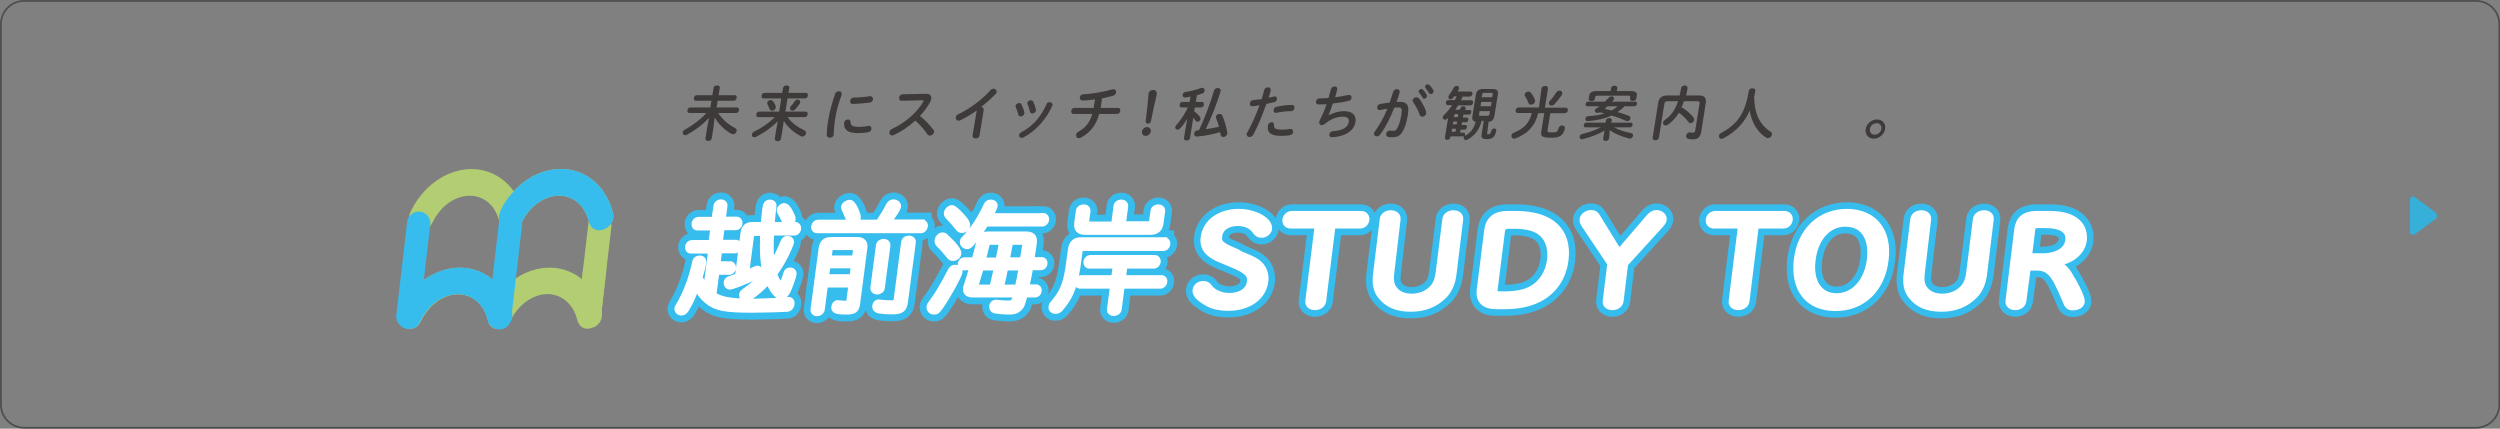 <?xml version="1.0" encoding="utf-8"?>
<!-- Generator: Adobe Illustrator 25.4.1, SVG Export Plug-In . SVG Version: 6.00 Build 0)  -->
<svg version="1.1" id="レイヤー_1" xmlns="http://www.w3.org/2000/svg" xmlns:xlink="http://www.w3.org/1999/xlink" x="0px"
	 y="0px" viewBox="0 0 1081.9 185.5" style="enable-background:new 0 0 1081.9 185.5;" xml:space="preserve">
<rect x="0" y="0" width="1081.9" height="185.5" fill="#808080" stroke="none"/>
<style type="text/css">
	.st0{fill:none;stroke:#4D4D4D;stroke-width:0.75;stroke-miterlimit:10;}
	.st1{fill:#36AFD9;}
	.st2{enable-background:new    ;}
	.st3{fill:#3D3A39;}
	.st4{fill:#37BCEE;}
	.st5{fill:none;stroke:#37BCEE;stroke-width:9.15;stroke-miterlimit:10;}
	.st6{fill:#FFFFFF;}
	.st7{fill:none;stroke:#FFFFFF;stroke-width:3.42;stroke-miterlimit:10;}
	.st8{fill:none;stroke:#37BCEE;stroke-width:8.415;stroke-miterlimit:9.9;}
	.st9{fill:none;stroke:#FFFFFF;stroke-width:2.465;stroke-miterlimit:9.9;}
	.st10{fill:#B2CD72;stroke:#B2CD72;stroke-width:5.32;stroke-miterlimit:10;}
	.st11{fill:none;stroke:#B2CD72;stroke-width:10.06;stroke-miterlimit:10;}
	.st12{fill:#37BCEE;stroke:#37BCEE;stroke-width:5.32;stroke-miterlimit:10;}
	.st13{fill:none;stroke:#37BCEE;stroke-width:10.06;stroke-linecap:round;stroke-miterlimit:10;}
</style>
<g id="レイヤー_2_00000023991090642954052890000016529945662625099918_">
	<g id="レイヤー_6">
		<path class="st0" d="M10.4,0.4h1061.2c5.5,0,10,4.5,10,10v164.7c0,5.5-4.5,10-10,10H10.4c-5.5,0-10-4.5-10-10V10.4
			C0.4,4.9,4.9,0.4,10.4,0.4z"/>
		<path class="st1" d="M1045.3,85.5c-1.3-1-2.4-0.4-2.4,1.2V100c0,1.6,1.1,2.2,2.4,1.2l8.3-6.1c1-0.5,1.3-1.8,0.8-2.7
			c-0.2-0.3-0.5-0.6-0.8-0.8L1045.3,85.5z"/>
		<g class="st2">
			<path class="st3" d="M308.7,55.5l-0.7,4.4c-0.1,0.7-0.8,1.1-1.5,1.1s-1.3-0.4-1.2-1.1l0.7-4.4l0.8-4.5c-2.6,2.9-6,5.4-9.5,7.3
				c-0.3,0.2-0.5,0.2-0.8,0.2c-0.7,0-1.2-0.6-1-1.3c0.1-0.4,0.3-0.8,0.9-1.1c3.3-1.8,6.6-4.2,9.3-7.2h-7.4c-0.7,0-0.9-0.6-0.8-1.2
				c0.1-0.6,0.5-1.2,1.2-1.2h8.7l0.5-2.9h-6.8c-0.7,0-0.9-0.6-0.8-1.2c0.1-0.6,0.5-1.2,1.2-1.2h6.8l0.5-3.2c0.1-0.7,0.8-1,1.5-1
				s1.3,0.3,1.2,1l-0.5,3.2h7c0.7,0,0.9,0.6,0.8,1.2c-0.1,0.6-0.5,1.2-1.2,1.2h-7l-0.5,2.9h8.9c0.7,0,0.9,0.6,0.8,1.2
				c-0.1,0.6-0.5,1.2-1.2,1.2h-7.8c1.9,2.9,4.5,5.1,7.3,6.5c0.6,0.3,0.8,0.8,0.7,1.3c-0.1,0.7-0.8,1.4-1.6,1.4
				c-0.2,0-0.5-0.1-0.7-0.2c-2.9-1.6-5.6-4.2-7.2-7.1L308.7,55.5z"/>
			<path class="st3" d="M338.6,56.2L338,60c-0.1,0.7-0.8,1.1-1.5,1.1s-1.3-0.4-1.2-1.1l0.6-3.8l0.7-3.7c-2.6,2.6-5.9,5-9.4,6.7
				c-0.3,0.2-0.6,0.2-0.8,0.2c-0.7,0-1.2-0.6-1-1.3c0.1-0.4,0.4-0.8,0.9-1.1c3.3-1.6,6.4-3.7,9-6.3h-7.2c-0.7,0-0.9-0.6-0.8-1.2
				c0.1-0.6,0.5-1.2,1.2-1.2h8.7l0.9-5.7h-7.7c-0.7,0-0.9-0.6-0.8-1.2c0.1-0.6,0.5-1.2,1.2-1.2h7.7l0.4-2.2c0.1-0.7,0.8-1,1.5-1
				s1.3,0.3,1.2,1l-0.4,2.2h7.6c0.7,0,0.9,0.6,0.8,1.2c-0.1,0.6-0.5,1.2-1.2,1.2h-7.6l-0.9,5.7h8.8c0.7,0,0.9,0.6,0.8,1.2
				c-0.1,0.6-0.5,1.2-1.2,1.2h-7.5c1.9,2.6,4.5,4.4,7.3,5.7c0.6,0.3,0.8,0.8,0.7,1.3c-0.1,0.7-0.8,1.4-1.6,1.4c-0.2,0-0.4,0-0.7-0.2
				c-3-1.6-5.8-4-7.3-6.6L338.6,56.2z M335.6,45.7c0.1,0.3,0.2,0.6,0.1,0.9c-0.1,0.8-0.9,1.3-1.6,1.3c-0.5,0-0.9-0.3-1.1-0.8
				c-0.3-0.8-0.4-1.1-0.8-1.8c-0.2-0.3-0.2-0.6-0.2-0.8c0.1-0.7,0.8-1.2,1.5-1.2c0.4,0,0.8,0.2,1.1,0.6
				C335.1,44.5,335.3,45,335.6,45.7z M345.2,43.1c0.7,0,1.2,0.5,1.1,1.2c0,0.2-0.1,0.4-0.3,0.7c-0.6,0.9-1.2,1.6-1.8,2.3
				c-0.4,0.4-0.8,0.6-1.2,0.6c-0.7,0-1.2-0.5-1.1-1.2c0-0.3,0.2-0.5,0.4-0.8c0.6-0.6,1.1-1.3,1.6-2.1
				C344.3,43.3,344.8,43.1,345.2,43.1z"/>
			<path class="st3" d="M363,39.5c0.8,0,1.5,0.5,1.2,1.6c-1.5,4.1-2.4,7.5-2.9,11.1c-0.3,1.8-0.5,4.2-0.5,5.9c0,1-0.9,1.5-1.7,1.5
				c-0.7,0-1.3-0.4-1.3-1.2c0-1.6,0.2-4.1,0.6-6.2c0.6-3.7,1.5-7.1,3-11.6C361.7,39.8,362.4,39.5,363,39.5z M371.9,54.9
				c1.1,0,2.5-0.1,3.8-0.4c1.1-0.2,1.5,0.6,1.4,1.4c-0.1,0.6-0.5,1.2-1.3,1.3c-1.5,0.3-3,0.4-4.4,0.4c-4.6,0-6.3-1.4-6.1-4.4
				c0.1-1,0.9-1.5,1.7-1.5c0.6,0,1.1,0.4,1.1,1.1C368.1,54.3,368.8,54.9,371.9,54.9z M377.8,43c-0.1,0.6-0.6,1.3-1.5,1.4
				c-2.3,0.3-4.8,0.5-7.2,0.6c-1,0-1.3-0.7-1.2-1.4c0.1-0.7,0.7-1.3,1.6-1.4c2.3,0,4.7-0.2,7-0.6C377.4,41.6,377.9,42.3,377.8,43z"
				/>
			<path class="st3" d="M400.4,40.6c2-0.1,2.8,0.8,2.6,2.2c-0.1,0.4-0.2,0.9-0.5,1.4c-1.1,2.1-2.6,4.1-4.4,6
				c2.1,1.6,4.3,3.9,5.8,5.9c0.3,0.4,0.4,0.8,0.3,1.1c-0.1,0.8-1,1.5-1.8,1.5c-0.4,0-0.8-0.2-1.1-0.6c-1.2-1.9-3.2-4.2-5.2-5.9
				c-2.9,2.6-6.1,4.8-9.2,6.2c-0.3,0.1-0.5,0.2-0.8,0.2c-0.9,0-1.3-0.7-1.2-1.5c0.1-0.5,0.4-1,1.1-1.3c5.6-2.6,10.7-6.9,13.5-11.7
				c0.1-0.2,0.1-0.3,0.2-0.4c0-0.2-0.1-0.3-0.6-0.3l-9,0.2c-0.8,0-1.1-0.7-1-1.4c0.1-0.7,0.7-1.4,1.5-1.4L400.4,40.6z"/>
			<path class="st3" d="M422.7,47.8c-2.3,1.7-4.8,3.1-7,4.2c-0.3,0.2-0.6,0.2-0.9,0.2c-0.8,0-1.3-0.7-1.2-1.4
				c0.1-0.5,0.4-1.1,1.2-1.4c4.9-2.4,10.1-6.2,13.8-10.3c0.4-0.5,0.9-0.7,1.4-0.7c0.8,0,1.4,0.6,1.3,1.4c0,0.3-0.2,0.6-0.5,0.9
				c-1.8,1.9-3.9,3.8-6.2,5.6c0.7,0.1,1.2,0.5,1.1,1.3l-1.8,11c-0.1,0.9-0.9,1.3-1.7,1.3c-0.7,0-1.4-0.4-1.3-1.3L422.7,47.8z"/>
			<path class="st3" d="M443.3,48.7c0,0.2,0,0.3,0,0.5c-0.1,0.7-0.9,1.2-1.6,1.2c-0.5,0-0.9-0.2-1-0.8c-0.3-1.1-0.7-2.3-1.1-3.2
				c-0.1-0.2-0.1-0.4-0.1-0.6c0.1-0.7,0.9-1.2,1.6-1.2c0.4,0,0.8,0.2,1,0.7C442.6,46.3,443.1,47.6,443.3,48.7z M454.2,44.2
				c0.7,0,1.4,0.5,1.3,1.2c0,0.1-0.1,0.2-0.1,0.3c-2.5,5.9-7.4,11.2-12.6,13.8c-0.3,0.1-0.5,0.2-0.7,0.2c-0.7,0-1.2-0.7-1.1-1.3
				c0.1-0.5,0.4-0.9,1-1.2c4.9-2.5,8.5-6.7,10.9-12.1C453.1,44.5,453.6,44.2,454.2,44.2z M448.3,47.5c0,0.1,0,0.3,0,0.4
				c-0.1,0.7-0.9,1.2-1.6,1.2c-0.5,0-0.9-0.3-1-0.8c-0.2-1.1-0.6-2.2-1-3.2c-0.1-0.2-0.1-0.4-0.1-0.6c0.1-0.7,0.8-1.1,1.5-1.1
				c0.5,0,0.9,0.2,1.1,0.7C447.7,45.2,448.1,46.4,448.3,47.5z"/>
			<path class="st3" d="M476.4,46.1c0,0.2-0.1,0.4-0.1,0.6h7.6c0.7,0,1,0.7,0.9,1.3c-0.1,0.7-0.6,1.3-1.3,1.3h-7.8
				c-1.4,5-4,8.1-7.8,10.2c-0.4,0.2-0.7,0.3-1,0.3c-0.9,0-1.3-0.7-1.2-1.5c0.1-0.5,0.4-1,1-1.3c3.1-1.7,4.9-4,6-7.7h-8.2
				c-0.7,0-1-0.7-0.9-1.3c0.1-0.7,0.6-1.3,1.3-1.3h8.4c0.1-0.3,0.1-0.5,0.1-0.8l0.5-2.9c-1.8,0.3-3.7,0.5-5.3,0.5
				c-1,0-1.4-0.7-1.3-1.4c0.1-0.7,0.6-1.3,1.6-1.3c3.9-0.2,9-1.1,12.4-2.1c0.2,0,0.3-0.1,0.5-0.1c0.9,0,1.3,0.7,1.2,1.5
				c-0.1,0.5-0.5,1-1.2,1.3c-1.4,0.4-3.1,0.8-4.9,1.2L476.4,46.1z"/>
			<path class="st3" d="M498,56.9c-0.2,1.1-1.1,1.9-2.2,1.9c-1.1,0-1.7-0.8-1.6-1.9c0.2-1.1,1.1-1.9,2.2-1.9
				C497.5,55,498.2,55.9,498,56.9z M497,40.6c0.2-1.1,1.1-1.7,2.1-1.7c1,0,1.6,0.7,1.5,1.7l0,0.3c-0.9,3.7-1.7,7.3-2.5,11.5
				c-0.1,0.7-0.7,1.1-1.3,1.1c-0.7,0-1-0.4-1-1.1c0.5-4.3,1-7.9,1.2-11.5L497,40.6z"/>
			<path class="st3" d="M513.8,51.4c-0.9,1.5-1.9,2.9-3,4.1c-0.4,0.4-0.8,0.6-1.2,0.6c-0.6,0-1.1-0.5-1-1.1c0-0.2,0.2-0.5,0.4-0.8
				c1.9-2.1,3.6-4.7,5.1-7.7h-2.8c-0.7,0-0.9-0.6-0.8-1.2c0.1-0.6,0.5-1.2,1.1-1.2h3.2l0.4-2.3c-0.8,0.2-1.6,0.3-2.3,0.4
				c-0.8,0.1-1.2-0.6-1.1-1.2c0.1-0.5,0.5-1.1,1.2-1.2c2.1-0.3,4.6-0.9,6.7-1.7c0.2-0.1,0.4-0.1,0.6-0.1c0.7,0,1.1,0.7,1,1.3
				c-0.1,0.5-0.4,0.9-0.9,1.1c-0.7,0.3-1.5,0.5-2.4,0.8l-0.5,2.9h2.7c0.7,0,0.9,0.6,0.8,1.2c-0.1,0.6-0.5,1.2-1.2,1.2h-2.7l-0.3,1.7
				c1,0.7,1.9,1.6,2.5,2.4c0.2,0.3,0.3,0.6,0.2,0.9c-0.1,0.7-0.7,1.2-1.3,1.2c-0.3,0-0.6-0.1-0.8-0.5c-0.3-0.4-0.7-0.9-1-1.3
				l-1.4,8.8c-0.1,0.7-0.8,1.1-1.5,1.1c-0.7,0-1.2-0.4-1.1-1.1l0.4-2.7L513.8,51.4z M518,59.1c-0.9,0.1-1.3-0.6-1.2-1.4
				c0.1-0.6,0.6-1.2,1.3-1.3c0.3,0,0.6,0,0.8-0.1c2.6-5.5,4.7-11.2,6.5-17.1c0.2-0.8,0.9-1.1,1.6-1.1c0.8,0,1.5,0.5,1.2,1.5
				c-1.7,5.6-3.9,11.1-6.4,16.3c1.9-0.3,3.8-0.6,5.7-1c-0.3-1.3-0.7-2.6-1.2-3.7c-0.1-0.2-0.1-0.5-0.1-0.7c0.1-0.7,0.8-1.2,1.6-1.2
				c0.5,0,0.9,0.2,1.2,0.8c0.9,2,1.6,4.5,2.1,7.1c0,0.2,0,0.4,0,0.6c-0.1,0.9-1,1.5-1.7,1.5c-0.6,0-1-0.3-1.2-1.1
				c0-0.3-0.1-0.7-0.2-1C524.6,58.2,521.4,58.8,518,59.1z"/>
			<path class="st3" d="M542.1,46c-0.9,0.1-1.3-0.6-1.2-1.3c0.1-0.7,0.6-1.3,1.5-1.4c1-0.1,2.2-0.2,3.6-0.4c0.4-1.4,0.7-2.5,1.1-3.9
				c0.2-0.8,0.9-1.2,1.6-1.2c0.8,0,1.4,0.5,1.2,1.4c-0.3,1.2-0.6,2.1-0.9,3.1c0.7-0.2,1.5-0.3,2.2-0.5c0.1,0,0.3-0.1,0.4-0.1
				c0.8,0,1.1,0.7,1,1.3c-0.1,0.5-0.5,1.1-1.2,1.2c-1.2,0.3-2.4,0.6-3.4,0.8c-1.7,4.9-3.6,9.5-5.6,13.2c-0.4,0.8-1.1,1.1-1.7,1.1
				c-0.7,0-1.3-0.5-1.2-1.3c0-0.2,0.1-0.5,0.3-0.7c1.9-3.4,3.7-7.4,5.3-11.8C544,45.8,542.9,45.9,542.1,46z M550.3,52.9
				c0.6,0,1.1,0.3,1,1.1c-0.1,1.6,0.7,2.1,3.5,2.1c1.3,0,2.4-0.1,3.4-0.3c1-0.1,1.5,0.6,1.4,1.4c-0.1,0.6-0.6,1.2-1.4,1.3
				c-1.1,0.2-2.4,0.3-3.8,0.3c-4.3,0-6.1-1.3-5.7-4.4C548.8,53.4,549.6,52.9,550.3,52.9z M559.1,45.4c0.9,0,1.2,0.7,1.1,1.4
				c-0.1,0.7-0.6,1.3-1.5,1.3c-2,0-4.4,0.3-6.2,0.7c-1,0.2-1.5-0.5-1.3-1.3c0.1-0.6,0.5-1.2,1.4-1.3
				C554.6,45.7,557.1,45.4,559.1,45.4z"/>
			<path class="st3" d="M574.9,49.9c2-1.1,4.6-1.8,6.7-1.8c3.8,0,5.4,1.9,5,4.7c-0.6,3.7-4.3,6.3-10.1,6.6c-0.9,0.1-1.3-0.6-1.2-1.3
				c0.1-0.6,0.6-1.2,1.4-1.3c4.8-0.3,6.7-2,7-4c0.2-1.3-0.4-2.3-2.5-2.3c-2.7,0-5.3,1-8,3.2c-0.4,0.3-0.8,0.5-1.1,0.5
				c-0.7,0-1.3-0.5-1.2-1.4c0-0.2,0.1-0.4,0.2-0.6c1.2-2.4,2.2-4.7,3-7.1c-1.2,0.1-2.4,0.1-3.5,0.1c-0.9,0-1.2-0.7-1.1-1.3
				c0.1-0.6,0.6-1.3,1.5-1.3c1.2,0,2.5-0.1,3.9-0.2c0.4-1.3,0.7-2.5,1.1-3.8c0.2-0.8,0.9-1.2,1.6-1.2c0.7,0,1.3,0.5,1.1,1.4
				c-0.3,1.2-0.6,2.3-0.9,3.3c2-0.3,4-0.6,5.7-1c0.1,0,0.3,0,0.4,0c0.8,0,1.1,0.7,1,1.3c-0.1,0.6-0.5,1.1-1.4,1.3
				c-2.1,0.5-4.4,0.8-6.7,1.1C576.1,46.9,575.5,48.6,574.9,49.9L574.9,49.9z"/>
			<path class="st3" d="M597.3,58.2c-0.4,0.6-1,0.8-1.5,0.8c-0.7,0-1.3-0.5-1.2-1.3c0-0.2,0.2-0.5,0.4-0.8c2-2.8,3.9-6.2,5.4-9.8
				c-1,0.1-2.1,0.3-3.1,0.5c-1,0.2-1.4-0.5-1.3-1.3c0.1-0.6,0.5-1.2,1.3-1.3c1.3-0.3,2.7-0.4,4.1-0.6c0.5-1.5,1-3.1,1.5-4.6
				c0.2-0.8,0.9-1.2,1.6-1.2c0.8,0,1.4,0.5,1.2,1.4c-0.4,1.4-0.8,2.8-1.3,4.1c0.5,0,1,0,1.4,0c3.2,0,4.1,1.5,3.5,5.4
				c-0.4,2.4-0.9,4.5-1.6,6c-1.2,2.9-2.6,3.9-5.1,3.9c-0.6,0-1.2,0-1.7-0.1c-0.8-0.1-1.1-0.8-1-1.4c0.1-0.8,0.8-1.5,1.7-1.4
				c0.5,0.1,0.8,0.1,1.4,0.1c0.9,0,1.4-0.3,2-1.8c0.7-1.4,1.2-3.4,1.5-5.4c0.4-2.3,0-2.9-1.2-2.9c-0.6,0-1.2,0-1.9,0.1
				C601.7,51,599.6,55.1,597.3,58.2z M617.1,48.1c0.1,0.3,0.1,0.6,0.1,0.9c-0.1,0.9-0.9,1.5-1.7,1.5c-0.5,0-1-0.3-1.2-1
				c-0.6-1.8-1.6-3.7-2.7-5.2c-0.2-0.3-0.3-0.6-0.3-0.9c0.1-0.7,0.9-1.3,1.7-1.3c0.4,0,0.8,0.2,1.1,0.5
				C615.3,44.1,616.5,46.4,617.1,48.1z M613.9,39.5c0.1-0.5,0.7-1,1.2-1c0.2,0,0.5,0.1,0.7,0.3c0.6,0.6,1.2,1.4,1.6,2.2
				c0.1,0.2,0.2,0.5,0.1,0.7c-0.1,0.6-0.6,1-1.2,1c-0.3,0-0.6-0.2-0.7-0.5c-0.5-0.8-1-1.6-1.5-2.1C613.9,39.8,613.9,39.6,613.9,39.5
				z M616.7,37.4c0.1-0.5,0.6-0.9,1.2-0.9c0.2,0,0.5,0.1,0.7,0.3c0.6,0.6,1.2,1.3,1.6,2.1c0.2,0.3,0.2,0.5,0.2,0.8
				c-0.1,0.6-0.6,1-1.2,1c-0.3,0-0.6-0.1-0.8-0.5c-0.5-0.7-1-1.5-1.5-2.1C616.7,37.8,616.7,37.6,616.7,37.4z"/>
			<path class="st3" d="M643.6,57.6c-0.1,0.4,0,0.5,0.5,0.5c0.7,0,0.9-0.2,1.3-1.5c0.2-0.7,0.7-1,1.2-1c0.6,0,1.1,0.4,0.9,1.1
				c-0.6,2.6-1.6,3.5-4,3.5c-2.2,0-2.5-0.6-2.3-2.1l0.9-5.8h-0.9c-1,3.9-3.1,6.5-6.1,8.1c-0.2,0.1-0.5,0.2-0.7,0.2
				c-0.7,0-1.1-0.6-1-1.2c0-0.2,0.1-0.3,0.2-0.5c-0.1,0.1-0.3,0.1-0.4,0.1h-5.5l-0.1,0.6c-0.1,0.6-0.7,0.9-1.3,0.9
				c-0.6,0-1.1-0.3-1-0.9l1.4-8.6c-0.1,0.1-0.2,0.2-0.3,0.3c-0.4,0.3-0.7,0.5-1,0.5c-0.6,0-1.1-0.5-1-1.1c0-0.3,0.2-0.6,0.5-0.9
				c1.3-1.2,2.5-2.7,3.5-4.3h-1.9c-0.6,0-0.8-0.6-0.8-1.1c0.1-0.6,0.5-1.1,1.1-1.1h2.8c0.3-0.5,0.5-1.1,0.8-1.6h-1.1
				c-0.2,0.2-0.3,0.4-0.4,0.6c-0.4,0.5-0.8,0.7-1.2,0.7c-0.6,0-1-0.5-0.9-1.1c0-0.2,0.2-0.5,0.3-0.7c0.7-0.9,1.4-2,2-3.2
				c0.3-0.6,0.8-0.8,1.3-0.8c0.6,0,1.1,0.4,1,1c0,0.1,0,0.3-0.1,0.4c-0.2,0.4-0.3,0.7-0.5,1h5.6c0.7,0,0.9,0.5,0.8,1.1
				c-0.1,0.5-0.5,1.1-1.2,1.1h-3c-0.2,0.6-0.5,1.1-0.8,1.6h4.5c0.6,0,0.9,0.5,0.8,1.1c-0.1,0.5-0.5,1.1-1.1,1.1H631
				c-0.4,0.7-0.8,1.3-1.2,1.9h0.1h1.8c0.2-0.3,0.3-0.6,0.4-0.8c0.2-0.5,0.7-0.7,1.2-0.7c0.6,0,1.1,0.3,1,0.9c0,0.1-0.1,0.2-0.1,0.3
				c-0.1,0.2-0.1,0.3-0.2,0.4h2.1c0.6,0,0.7,0.5,0.6,1s-0.4,1-1,1h-2.4l-0.2,1.3h1.7c0.6,0,0.7,0.5,0.6,1s-0.4,1-1,1h-1.7l-0.2,1.2
				h1.7c0.6,0,0.7,0.5,0.6,1c-0.1,0.5-0.4,1-1,1h-1.7l-0.2,1.3h1.5c0.6,0,0.7,0.5,0.6,1c0,0.2-0.1,0.4-0.2,0.5
				c0.1-0.1,0.2-0.2,0.3-0.2c2.3-1.2,3.7-3,4.5-6c-1.4-0.3-1.6-1.2-1.4-2.5l1.5-9.2c0.3-1.7,1.2-2.5,3.2-2.5h4c2,0,2.6,0.8,2.3,2.5
				l-1.5,9.2c-0.3,1.5-0.9,2.4-2.5,2.5L643.6,57.6z M629.9,57l0.2-1.3h-1.7l-0.2,1.3H629.9z M630.4,53.8l0.2-1.2h-1.7l-0.2,1.2
				H630.4z M630.9,50.7l0.2-1.3H630c-0.5,0-0.6,0.1-0.7,0.6l-0.1,0.7H630.9z M643.8,50.1c0.5,0,0.7-0.2,0.8-0.7l0.2-1.3h-4.5
				l-0.2,1.3c-0.1,0.5,0,0.7,0.5,0.7H643.8z M640.7,46h4.5l0.3-1.9H641L640.7,46z M646,40.9c0.1-0.5-0.1-0.7-0.6-0.7h-3.2
				c-0.5,0-0.7,0.2-0.8,0.7l-0.2,1.2h4.5L646,40.9z"/>
			<path class="st3" d="M667.1,38.3c0.1-0.7,0.9-1.1,1.6-1.1s1.3,0.4,1.2,1.1l-1.3,8.3h9c0.7,0,1,0.6,0.9,1.2
				c-0.1,0.6-0.6,1.2-1.3,1.2h-6.3l-1.2,7.5c-0.1,0.6,0.1,0.8,1.9,0.8c2.1,0,2.5-0.2,2.9-1.9c0.2-0.7,0.8-1.1,1.5-1.1
				c0.7,0,1.4,0.5,1.2,1.4c-0.8,3.1-2.3,3.9-5.9,3.9c-4.1,0-4.6-0.7-4.3-2.7l1.3-7.9h-2.7c-1.2,5.6-4.7,9-9.8,10.9
				c-0.2,0.1-0.4,0.1-0.6,0.1c-0.8,0-1.2-0.7-1.1-1.4c0.1-0.5,0.4-1,1.1-1.2c4.4-1.8,6.6-4.1,7.7-8.5h-6.1c-0.7,0-1-0.6-0.9-1.2
				c0.1-0.6,0.6-1.2,1.3-1.2h8.8L667.1,38.3z M664.2,43.1c0.1,0.3,0.2,0.6,0.1,0.8c-0.1,0.8-1,1.4-1.7,1.4c-0.5,0-0.9-0.2-1.1-0.7
				c-0.4-1.1-1-2.2-1.5-2.9c-0.2-0.3-0.2-0.6-0.2-0.8c0.1-0.7,0.9-1.3,1.6-1.3c0.4,0,0.8,0.2,1.1,0.6
				C663.3,41.1,663.9,42.2,664.2,43.1z M674.9,39.2c0.7,0,1.3,0.5,1.2,1.3c0,0.2-0.1,0.5-0.3,0.7c-1,1.5-2,2.7-3,3.8
				c-0.4,0.5-0.9,0.7-1.4,0.7c-0.7,0-1.2-0.5-1.1-1.2c0-0.3,0.2-0.6,0.4-0.8c1-1.1,1.9-2.3,2.8-3.7
				C673.9,39.4,674.4,39.2,674.9,39.2z"/>
			<path class="st3" d="M696.5,58.6l-0.2,1.4c-0.1,0.6-0.8,1-1.4,1c-0.6,0-1.2-0.3-1.1-1l0.2-1.4l0.4-2.1c-2.7,1.6-6.1,2.9-9.4,3.7
				c-0.1,0-0.3,0.1-0.4,0.1c-0.7,0-1.1-0.6-1-1.2c0.1-0.5,0.5-1,1.1-1.1c2.8-0.7,5.6-1.6,8.1-2.9h-6.7c-0.6,0-0.8-0.5-0.7-1
				c0.1-0.5,0.5-1,1-1h8.4l0.2-1c0.1-0.7,0.8-1,1.4-1c0.7,0,1.2,0.3,1.1,1l-0.2,1h8.5c0.6,0,0.8,0.5,0.7,1c-0.1,0.5-0.5,1-1.1,1
				h-6.9c2,1.1,4.6,2,7.4,2.5c0.7,0.2,0.9,0.7,0.8,1.2c-0.1,0.6-0.6,1.2-1.4,1.2c-0.1,0-0.2,0-0.4-0.1c-3.1-0.8-6.1-2-8.3-3.6
				L696.5,58.6z M703.1,46c-1,0.9-2,1.7-3.1,2.5c1.7,0.5,3.4,1,4.9,1.6c0.6,0.2,0.7,0.7,0.7,1.1c-0.1,0.6-0.6,1.2-1.3,1.2
				c-0.2,0-0.4-0.1-0.6-0.1c-2-0.9-4.1-1.7-6.3-2.3c-3,1.4-6.3,2.1-10.2,2.4c-0.8,0.1-1.2-0.5-1.1-1.1c0.1-0.5,0.5-1,1.2-1
				c2.7-0.2,5-0.5,7-1.2c-0.6-0.2-1.3-0.3-2-0.5c-0.4,0.2-0.7,0.3-1,0.3c-0.7,0-1.2-0.5-1.1-1.1c0-0.3,0.2-0.6,0.6-0.8
				c0.5-0.3,1-0.7,1.4-1h-5.3c-0.6,0-0.8-0.5-0.7-1c0.1-0.5,0.5-1,1-1h7.3c0.7-0.6,1.3-1.3,1.8-1.8c0.3-0.4,0.7-0.5,1.1-0.5
				c0.7,0,1.2,0.5,1.1,1.1c0,0.2-0.1,0.4-0.3,0.6c-0.2,0.2-0.4,0.4-0.6,0.6h10.1c0.6,0,0.8,0.5,0.7,1c-0.1,0.5-0.5,1-1.1,1H703.1z
				 M697.2,38.1c0.1-0.7,0.8-1,1.5-1c0.7,0,1.3,0.3,1.2,1l-0.2,1.3h6c2.3,0,2.9,0.7,2.6,2.2l-0.2,1.1c-0.1,0.7-0.8,1-1.5,1
				c-0.7,0-1.3-0.4-1.2-1l0.1-0.7c0.1-0.4-0.1-0.6-0.7-0.6h-13.6c-0.6,0-0.8,0.2-0.9,0.6l-0.1,0.8c-0.1,0.7-0.8,1-1.5,1
				c-0.7,0-1.3-0.4-1.2-1l0.2-1.2c0.3-1.6,1.1-2.2,3.4-2.2h5.9L697.2,38.1z M695.7,46c-0.4,0.4-0.8,0.7-1.3,1.1
				c1,0.2,2.1,0.5,3.1,0.7c0.9-0.5,1.8-1.1,2.6-1.8H695.7z"/>
			<path class="st3" d="M728.7,43.9c-0.3,0.9-0.6,1.7-1,2.5c2,1.1,3.7,2.7,5.1,4.3c0.3,0.4,0.4,0.8,0.4,1.2
				c-0.1,0.8-0.9,1.4-1.6,1.4c-0.3,0-0.6-0.1-0.8-0.4c-1.3-1.7-2.7-3-4.2-4.1c-1.3,2.1-2.9,3.8-4.7,5.1c-0.4,0.3-0.8,0.4-1.1,0.4
				c-0.7,0-1.2-0.6-1.1-1.3c0.1-0.4,0.3-0.8,0.8-1.1c2.7-1.9,4.5-4.4,5.7-8.1h-4.5c-1,0-1.3,0.3-1.4,1l-2.4,14.8
				c-0.1,0.7-0.8,1.1-1.5,1.1c-0.7,0-1.3-0.4-1.2-1.1l2.4-15.1c0.3-2,1.5-3.2,4-3.2h5.3c0.2-1,0.4-2,0.6-3c0.1-0.9,0.9-1.3,1.6-1.3
				s1.3,0.4,1.2,1.3c-0.2,1.1-0.4,2.1-0.6,3h5.5c2.5,0,3.3,1.2,3,3.2l-2,12.7c-0.4,2.2-1.6,3.1-3.5,3.1c-1,0-1.6-0.1-2.1-0.2
				c-0.7-0.2-1-0.8-0.9-1.4c0.1-0.8,0.8-1.6,1.8-1.4c0.4,0.1,0.9,0.1,1.3,0.1s0.7-0.2,0.8-0.8l1.9-11.8c0.1-0.7-0.1-1-1.1-1H728.7z"
				/>
			<path class="st3" d="M759.5,46.3c0.4,2.4,1.2,4.7,2.5,6.6c0.7,1,1.5,2,2.5,2.8c0.5,0.5,1.1,0.9,1.7,1.3c0.5,0.3,0.7,0.8,0.6,1.3
				c-0.1,0.8-0.9,1.5-1.7,1.5c-0.2,0-0.5,0-0.7-0.2c-3.8-2.3-6.4-6.6-7.2-11.8c-1,2.4-2.4,4.6-4.1,6.5c-2,2.2-4.7,4.3-7.2,5.5
				c-0.3,0.2-0.6,0.3-0.9,0.3c-0.8,0-1.2-0.7-1.1-1.4c0.1-0.5,0.4-0.9,1-1.2c2.2-1.1,4.6-2.8,6.4-4.8c2.6-2.9,4.4-6.7,5.5-13.3
				c0.1-0.8,0.9-1.2,1.6-1.2c0.7,0,1.4,0.4,1.2,1.2c-0.1,0.9-0.3,1.8-0.5,2.6C759.2,43.4,759.3,44.8,759.5,46.3z"/>
		</g>
		<g class="st2">
			<path class="st3" d="M815.8,55.8c-0.4,2.3-2.5,4.2-4.9,4.2c-2.3,0-3.9-1.8-3.5-4.2c0.4-2.3,2.5-4.1,4.9-4.1
				C814.6,51.7,816.2,53.5,815.8,55.8z M809.2,55.8c-0.2,1.4,0.7,2.5,2.1,2.5c1.4,0,2.6-1.1,2.9-2.5c0.2-1.4-0.7-2.5-2.1-2.5
				C810.6,53.4,809.4,54.4,809.2,55.8z"/>
		</g>
		<g class="st2">
			<path class="st4" d="M536.7,110.4l0.8,0.3c4.8,2,5.9,2.6,7.3,3.9c1.8,1.7,2.7,4.3,2.4,7c-0.8,6.7-7,11.2-15.6,11.2
				c-4.2,0-7.3-0.8-10.3-2.8c-2.5-1.6-3.7-3-3.5-4.5c0.2-1.2,1.4-2.2,2.8-2.2c1.2,0,1.8,0.3,2.5,1.3c1.7,2.4,5.3,3.9,9,3.9
				c5,0,8.8-2.6,9.2-6.4c0.5-3.7-1.6-5.5-9.1-8.5l-1.4-0.6c-3.5-1.3-5.5-2.4-6.9-3.5c-2.1-1.7-3-3.9-2.6-6.7
				c0.8-6.4,6.8-10.7,14.8-10.7c6.6,0,13.1,3.5,12.7,6.9c-0.2,1.2-1.5,2.2-2.8,2.2c-1.1,0-1.6-0.3-2.4-1.4c-1.7-2.4-4.4-3.7-8-3.7
				c-4.6,0-8,2.4-8.4,6.1c-0.4,3.2,1,4.4,7.9,7.2L536.7,110.4z"/>
			<path class="st4" d="M558.6,97.2c-1.3,0-2.1-0.8-1.9-2.1c0.2-1.2,1.1-2.1,2.5-2.1h29.8c1.3,0,2.1,0.9,1.9,2.1
				c-0.2,1.3-1.1,2.1-2.5,2.1h-12.1l-4.1,33.1c-0.2,1.3-1.5,2.2-3.1,2.2c-1.7,0-2.7-0.9-2.5-2.2l4.1-33.1H558.6z"/>
			<path class="st4" d="M601.7,117.9c-0.4,3.4-0.1,5.5,1.3,7.4c1.7,2.3,4.4,3.5,8,3.5c3.5,0,6.7-1.3,9.1-3.7
				c1.6-1.7,2.5-3.8,2.9-7.1l2.9-23.1c0.2-1.3,1.5-2.2,3.1-2.2c1.7,0,2.7,0.9,2.5,2.2l-2.9,23.8c-0.5,3.8-1.8,6.7-3.8,8.8
				c-3.9,3.9-8.4,5.7-14.3,5.7c-5.8,0-9.9-1.7-12.8-5.5c-1.7-2.2-2.3-5.1-1.8-9l2.9-23.8c0.2-1.3,1.4-2.2,3.1-2.2
				c1.6,0,2.7,0.9,2.5,2.2L601.7,117.9z"/>
			<path class="st4" d="M656.1,93c14.9,0,22.5,7.1,21,19.4c-0.9,7.5-5,13.5-11.4,16.7c-4,2-8.7,3-14.8,3h-3.4c-5,0-7.3-2.3-6.7-6.8
				l3.2-25.5c0.6-4.6,3.3-6.8,8.4-6.8H656.1z M646.4,125.2c-0.2,1.7,0.7,2.6,2.6,2.6h1.9c5.3,0,9.3-0.8,12.4-2.6
				c4.3-2.5,7.2-7.1,7.9-12.6c0.7-5.8-1.2-10.6-5.2-13c-2.6-1.6-6-2.3-11-2.3h-2.2c-1.9,0-3,0.9-3.2,2.6L646.4,125.2z"/>
			<path class="st4" d="M686,97.1c-0.6-0.8-0.8-1.6-0.7-2.2c0.2-1.2,1.7-2.3,3.3-2.3c1.1,0,1.8,0.4,2.4,1.6l9.6,15.6l13.4-15.6
				c1-1.1,1.8-1.6,2.8-1.6c1.6,0,2.9,1.1,2.8,2.3c-0.1,0.7-0.5,1.3-1.3,2.2L702.9,114l-2,16.3c-0.2,1.3-1.5,2.2-3.1,2.2
				c-1.7,0-2.7-0.9-2.5-2.2l2-16.3L686,97.1z"/>
			<path class="st4" d="M741.8,97.2c-1.3,0-2.1-0.8-1.9-2.1c0.2-1.2,1.1-2.1,2.5-2.1h29.8c1.3,0,2.1,0.9,1.9,2.1
				c-0.2,1.3-1.1,2.1-2.5,2.1h-12.1l-4.1,33.1c-0.2,1.3-1.5,2.2-3.1,2.2c-1.7,0-2.7-0.9-2.5-2.2l4.1-33.1H741.8z"/>
			<path class="st4" d="M815.6,112.5c-1.5,12.5-9.8,20.4-21.3,20.4c-11.6,0-17.8-7.9-16.3-20.5c1.5-12.4,9.9-20.3,21.4-20.3
				C810.8,92.2,817.2,100.2,815.6,112.5z M784,112.5c-1.2,9.7,3.1,16.1,10.8,16.1s13.6-6.5,14.8-16.1c1.2-9.8-3-16.1-10.9-16.1
				C791,96.3,785.2,102.7,784,112.5z"/>
			<path class="st4" d="M831.3,117.9c-0.4,3.4-0.1,5.5,1.3,7.4c1.7,2.3,4.4,3.5,8,3.5c3.5,0,6.7-1.3,9.1-3.7
				c1.6-1.7,2.5-3.8,2.9-7.1l2.9-23.1c0.2-1.3,1.5-2.2,3.1-2.2c1.7,0,2.7,0.9,2.5,2.2l-2.9,23.8c-0.5,3.8-1.8,6.7-3.8,8.8
				c-3.9,3.9-8.4,5.7-14.3,5.7c-5.8,0-9.9-1.7-12.8-5.5c-1.7-2.2-2.3-5.1-1.8-9l2.9-23.8c0.2-1.3,1.4-2.2,3.1-2.2
				c1.6,0,2.7,0.9,2.5,2.2L831.3,117.9z"/>
			<path class="st4" d="M875.2,130.3c-0.2,1.3-1.5,2.2-3.1,2.2c-1.6,0-2.7-0.9-2.5-2.2l3.8-31c0.5-4.2,3.1-6.3,7.8-6.3h5.6
				c4.1,0,7.4,0.6,9.8,1.9c3.5,1.8,5.2,5.1,4.8,8.9c-0.6,5.2-5.3,8.9-12.4,9.9l0,0.2c2.6,1,4.3,2.3,5.9,4.7c3.1,4.9,5.8,10.5,5.6,12
				c-0.1,1.1-1.6,2-3.3,2c-1.7,0-2.1-0.4-3-2.7c-5.1-12.2-7.1-14.5-13.2-14.5h-3.8L875.2,130.3z M883,111.4c7.4,0,11.9-2.7,12.5-7.4
				c0.5-4.4-3.1-7-10.1-7h-3.6c-1.6,0-2.5,0.7-2.7,2.1l-1.5,12.2H883z"/>
		</g>
		<g class="st2">
			<path class="st5" d="M536.7,110.4l0.8,0.3c4.8,2,5.9,2.6,7.3,3.9c1.8,1.7,2.7,4.3,2.4,7c-0.8,6.7-7,11.2-15.6,11.2
				c-4.2,0-7.3-0.8-10.3-2.8c-2.5-1.6-3.7-3-3.5-4.5c0.2-1.2,1.4-2.2,2.8-2.2c1.2,0,1.8,0.3,2.5,1.3c1.7,2.4,5.3,3.9,9,3.9
				c5,0,8.8-2.6,9.2-6.4c0.5-3.7-1.6-5.5-9.1-8.5l-1.4-0.6c-3.5-1.3-5.5-2.4-6.9-3.5c-2.1-1.7-3-3.9-2.6-6.7
				c0.8-6.4,6.8-10.7,14.8-10.7c6.6,0,13.1,3.5,12.7,6.9c-0.2,1.2-1.5,2.2-2.8,2.2c-1.1,0-1.6-0.3-2.4-1.4c-1.7-2.4-4.4-3.7-8-3.7
				c-4.6,0-8,2.4-8.4,6.1c-0.4,3.2,1,4.4,7.9,7.2L536.7,110.4z"/>
			<path class="st5" d="M558.6,97.2c-1.3,0-2.1-0.8-1.9-2.1c0.2-1.2,1.1-2.1,2.5-2.1h29.8c1.3,0,2.1,0.9,1.9,2.1
				c-0.2,1.3-1.1,2.1-2.5,2.1h-12.1l-4.1,33.1c-0.2,1.3-1.5,2.2-3.1,2.2c-1.7,0-2.7-0.9-2.5-2.2l4.1-33.1H558.6z"/>
			<path class="st5" d="M601.7,117.9c-0.4,3.4-0.1,5.5,1.3,7.4c1.7,2.3,4.4,3.5,8,3.5c3.5,0,6.7-1.3,9.1-3.7
				c1.6-1.7,2.5-3.8,2.9-7.1l2.9-23.1c0.2-1.3,1.5-2.2,3.1-2.2c1.7,0,2.7,0.9,2.5,2.2l-2.9,23.8c-0.5,3.8-1.8,6.7-3.8,8.8
				c-3.9,3.9-8.4,5.7-14.3,5.7c-5.8,0-9.9-1.7-12.8-5.5c-1.7-2.2-2.3-5.1-1.8-9l2.9-23.8c0.2-1.3,1.4-2.2,3.1-2.2
				c1.6,0,2.7,0.9,2.5,2.2L601.7,117.9z"/>
			<path class="st5" d="M656.1,93c14.9,0,22.5,7.1,21,19.4c-0.9,7.5-5,13.5-11.4,16.7c-4,2-8.7,3-14.8,3h-3.4c-5,0-7.3-2.3-6.7-6.8
				l3.2-25.5c0.6-4.6,3.3-6.8,8.4-6.8H656.1z M646.4,125.2c-0.2,1.7,0.7,2.6,2.6,2.6h1.9c5.3,0,9.3-0.8,12.4-2.6
				c4.3-2.5,7.2-7.1,7.9-12.6c0.7-5.8-1.2-10.6-5.2-13c-2.6-1.6-6-2.3-11-2.3h-2.2c-1.9,0-3,0.9-3.2,2.6L646.4,125.2z"/>
			<path class="st5" d="M686,97.1c-0.6-0.8-0.8-1.6-0.7-2.2c0.2-1.2,1.7-2.3,3.3-2.3c1.1,0,1.8,0.4,2.4,1.6l9.6,15.6l13.4-15.6
				c1-1.1,1.8-1.6,2.8-1.6c1.6,0,2.9,1.1,2.8,2.3c-0.1,0.7-0.5,1.3-1.3,2.2L702.9,114l-2,16.3c-0.2,1.3-1.5,2.2-3.1,2.2
				c-1.7,0-2.7-0.9-2.5-2.2l2-16.3L686,97.1z"/>
			<path class="st5" d="M741.8,97.2c-1.3,0-2.1-0.8-1.9-2.1c0.2-1.2,1.1-2.1,2.5-2.1h29.8c1.3,0,2.1,0.9,1.9,2.1
				c-0.2,1.3-1.1,2.1-2.5,2.1h-12.1l-4.1,33.1c-0.2,1.3-1.5,2.2-3.1,2.2c-1.7,0-2.7-0.9-2.5-2.2l4.1-33.1H741.8z"/>
			<path class="st5" d="M815.6,112.5c-1.5,12.5-9.8,20.4-21.3,20.4c-11.6,0-17.8-7.9-16.3-20.5c1.5-12.4,9.9-20.3,21.4-20.3
				C810.8,92.2,817.2,100.2,815.6,112.5z M784,112.5c-1.2,9.7,3.1,16.1,10.8,16.1s13.6-6.5,14.8-16.1c1.2-9.8-3-16.1-10.9-16.1
				C791,96.3,785.2,102.7,784,112.5z"/>
			<path class="st5" d="M831.3,117.9c-0.4,3.4-0.1,5.5,1.3,7.4c1.7,2.3,4.4,3.5,8,3.5c3.5,0,6.7-1.3,9.1-3.7
				c1.6-1.7,2.5-3.8,2.9-7.1l2.9-23.1c0.2-1.3,1.5-2.2,3.1-2.2c1.7,0,2.7,0.9,2.5,2.2l-2.9,23.8c-0.5,3.8-1.8,6.7-3.8,8.8
				c-3.9,3.9-8.4,5.7-14.3,5.7c-5.8,0-9.9-1.7-12.8-5.5c-1.7-2.2-2.3-5.1-1.8-9l2.9-23.8c0.2-1.3,1.4-2.2,3.1-2.2
				c1.6,0,2.7,0.9,2.5,2.2L831.3,117.9z"/>
			<path class="st5" d="M875.2,130.3c-0.2,1.3-1.5,2.2-3.1,2.2c-1.6,0-2.7-0.9-2.5-2.2l3.8-31c0.5-4.2,3.1-6.3,7.8-6.3h5.6
				c4.1,0,7.4,0.6,9.8,1.9c3.5,1.8,5.2,5.1,4.8,8.9c-0.6,5.2-5.3,8.9-12.4,9.9l0,0.2c2.6,1,4.3,2.3,5.9,4.7c3.1,4.9,5.8,10.5,5.6,12
				c-0.1,1.1-1.6,2-3.3,2c-1.7,0-2.1-0.4-3-2.7c-5.1-12.2-7.1-14.5-13.2-14.5h-3.8L875.2,130.3z M883,111.4c7.4,0,11.9-2.7,12.5-7.4
				c0.5-4.4-3.1-7-10.1-7h-3.6c-1.6,0-2.5,0.7-2.7,2.1l-1.5,12.2H883z"/>
		</g>
		<g class="st2">
			<path class="st6" d="M536.7,110.4l0.8,0.3c4.8,2,5.9,2.6,7.3,3.9c1.8,1.7,2.7,4.3,2.4,7c-0.8,6.7-7,11.2-15.6,11.2
				c-4.2,0-7.3-0.8-10.3-2.8c-2.5-1.6-3.7-3-3.5-4.5c0.2-1.2,1.4-2.2,2.8-2.2c1.2,0,1.8,0.3,2.5,1.3c1.7,2.4,5.3,3.9,9,3.9
				c5,0,8.8-2.6,9.2-6.4c0.5-3.7-1.6-5.5-9.1-8.5l-1.4-0.6c-3.5-1.3-5.5-2.4-6.9-3.5c-2.1-1.7-3-3.9-2.6-6.7
				c0.8-6.4,6.8-10.7,14.8-10.7c6.6,0,13.1,3.5,12.7,6.9c-0.2,1.2-1.5,2.2-2.8,2.2c-1.1,0-1.6-0.3-2.4-1.4c-1.7-2.4-4.4-3.7-8-3.7
				c-4.6,0-8,2.4-8.4,6.1c-0.4,3.2,1,4.4,7.9,7.2L536.7,110.4z"/>
			<path class="st6" d="M558.6,97.2c-1.3,0-2.1-0.8-1.9-2.1c0.2-1.2,1.1-2.1,2.5-2.1h29.8c1.3,0,2.1,0.9,1.9,2.1
				c-0.2,1.3-1.1,2.1-2.5,2.1h-12.1l-4.1,33.1c-0.2,1.3-1.5,2.2-3.1,2.2c-1.7,0-2.7-0.9-2.5-2.2l4.1-33.1H558.6z"/>
			<path class="st6" d="M601.7,117.9c-0.4,3.4-0.1,5.5,1.3,7.4c1.7,2.3,4.4,3.5,8,3.5c3.5,0,6.7-1.3,9.1-3.7
				c1.6-1.7,2.5-3.8,2.9-7.1l2.9-23.1c0.2-1.3,1.5-2.2,3.1-2.2c1.7,0,2.7,0.9,2.5,2.2l-2.9,23.8c-0.5,3.8-1.8,6.7-3.8,8.8
				c-3.9,3.9-8.4,5.7-14.3,5.7c-5.8,0-9.9-1.7-12.8-5.5c-1.7-2.2-2.3-5.1-1.8-9l2.9-23.8c0.2-1.3,1.4-2.2,3.1-2.2
				c1.6,0,2.7,0.9,2.5,2.2L601.7,117.9z"/>
			<path class="st6" d="M656.1,93c14.9,0,22.5,7.1,21,19.4c-0.9,7.5-5,13.5-11.4,16.7c-4,2-8.7,3-14.8,3h-3.4c-5,0-7.3-2.3-6.7-6.8
				l3.2-25.5c0.6-4.6,3.3-6.8,8.4-6.8H656.1z M646.4,125.2c-0.2,1.7,0.7,2.6,2.6,2.6h1.9c5.3,0,9.3-0.8,12.4-2.6
				c4.3-2.5,7.2-7.1,7.9-12.6c0.7-5.8-1.2-10.6-5.2-13c-2.6-1.6-6-2.3-11-2.3h-2.2c-1.9,0-3,0.9-3.2,2.6L646.4,125.2z"/>
			<path class="st6" d="M686,97.1c-0.6-0.8-0.8-1.6-0.7-2.2c0.2-1.2,1.7-2.3,3.3-2.3c1.1,0,1.8,0.4,2.4,1.6l9.6,15.6l13.4-15.6
				c1-1.1,1.8-1.6,2.8-1.6c1.6,0,2.9,1.1,2.8,2.3c-0.1,0.7-0.5,1.3-1.3,2.2L702.9,114l-2,16.3c-0.2,1.3-1.5,2.2-3.1,2.2
				c-1.7,0-2.7-0.9-2.5-2.2l2-16.3L686,97.1z"/>
			<path class="st6" d="M741.8,97.2c-1.3,0-2.1-0.8-1.9-2.1c0.2-1.2,1.1-2.1,2.5-2.1h29.8c1.3,0,2.1,0.9,1.9,2.1
				c-0.2,1.3-1.1,2.1-2.5,2.1h-12.1l-4.1,33.1c-0.2,1.3-1.5,2.2-3.1,2.2c-1.7,0-2.7-0.9-2.5-2.2l4.1-33.1H741.8z"/>
			<path class="st6" d="M815.6,112.5c-1.5,12.5-9.8,20.4-21.3,20.4c-11.6,0-17.8-7.9-16.3-20.5c1.5-12.4,9.9-20.3,21.4-20.3
				C810.8,92.2,817.2,100.2,815.6,112.5z M784,112.5c-1.2,9.7,3.1,16.1,10.8,16.1s13.6-6.5,14.8-16.1c1.2-9.8-3-16.1-10.9-16.1
				C791,96.3,785.2,102.7,784,112.5z"/>
			<path class="st6" d="M831.3,117.9c-0.4,3.4-0.1,5.5,1.3,7.4c1.7,2.3,4.4,3.5,8,3.5c3.5,0,6.7-1.3,9.1-3.7
				c1.6-1.7,2.5-3.8,2.9-7.1l2.9-23.1c0.2-1.3,1.5-2.2,3.1-2.2c1.7,0,2.7,0.9,2.5,2.2l-2.9,23.8c-0.5,3.8-1.8,6.7-3.8,8.8
				c-3.9,3.9-8.4,5.7-14.3,5.7c-5.8,0-9.9-1.7-12.8-5.5c-1.7-2.2-2.3-5.1-1.8-9l2.9-23.8c0.2-1.3,1.4-2.2,3.1-2.2
				c1.6,0,2.7,0.9,2.5,2.2L831.3,117.9z"/>
			<path class="st6" d="M875.2,130.3c-0.2,1.3-1.5,2.2-3.1,2.2c-1.6,0-2.7-0.9-2.5-2.2l3.8-31c0.5-4.2,3.1-6.3,7.8-6.3h5.6
				c4.1,0,7.4,0.6,9.8,1.9c3.5,1.8,5.2,5.1,4.8,8.9c-0.6,5.2-5.3,8.9-12.4,9.9l0,0.2c2.6,1,4.3,2.3,5.9,4.7c3.1,4.9,5.8,10.5,5.6,12
				c-0.1,1.1-1.6,2-3.3,2c-1.7,0-2.1-0.4-3-2.7c-5.1-12.2-7.1-14.5-13.2-14.5h-3.8L875.2,130.3z M883,111.4c7.4,0,11.9-2.7,12.5-7.4
				c0.5-4.4-3.1-7-10.1-7h-3.6c-1.6,0-2.5,0.7-2.7,2.1l-1.5,12.2H883z"/>
		</g>
		<g class="st2">
			<path class="st7" d="M536.7,110.4l0.8,0.3c4.8,2,5.9,2.6,7.3,3.9c1.8,1.7,2.7,4.3,2.4,7c-0.8,6.7-7,11.2-15.6,11.2
				c-4.2,0-7.3-0.8-10.3-2.8c-2.5-1.6-3.7-3-3.5-4.5c0.2-1.2,1.4-2.2,2.8-2.2c1.2,0,1.8,0.3,2.5,1.3c1.7,2.4,5.3,3.9,9,3.9
				c5,0,8.8-2.6,9.2-6.4c0.5-3.7-1.6-5.5-9.1-8.5l-1.4-0.6c-3.5-1.3-5.5-2.4-6.9-3.5c-2.1-1.7-3-3.9-2.6-6.7
				c0.8-6.4,6.8-10.7,14.8-10.7c6.6,0,13.1,3.5,12.7,6.9c-0.2,1.2-1.5,2.2-2.8,2.2c-1.1,0-1.6-0.3-2.4-1.4c-1.7-2.4-4.4-3.7-8-3.7
				c-4.6,0-8,2.4-8.4,6.1c-0.4,3.2,1,4.4,7.9,7.2L536.7,110.4z"/>
			<path class="st7" d="M558.6,97.2c-1.3,0-2.1-0.8-1.9-2.1c0.2-1.2,1.1-2.1,2.5-2.1h29.8c1.3,0,2.1,0.9,1.9,2.1
				c-0.2,1.3-1.1,2.1-2.5,2.1h-12.1l-4.1,33.1c-0.2,1.3-1.5,2.2-3.1,2.2c-1.7,0-2.7-0.9-2.5-2.2l4.1-33.1H558.6z"/>
			<path class="st7" d="M601.7,117.9c-0.4,3.4-0.1,5.5,1.3,7.4c1.7,2.3,4.4,3.5,8,3.5c3.5,0,6.7-1.3,9.1-3.7
				c1.6-1.7,2.5-3.8,2.9-7.1l2.9-23.1c0.2-1.3,1.5-2.2,3.1-2.2c1.7,0,2.7,0.9,2.5,2.2l-2.9,23.8c-0.5,3.8-1.8,6.7-3.8,8.8
				c-3.9,3.9-8.4,5.7-14.3,5.7c-5.8,0-9.9-1.7-12.8-5.5c-1.7-2.2-2.3-5.1-1.8-9l2.9-23.8c0.2-1.3,1.4-2.2,3.1-2.2
				c1.6,0,2.7,0.9,2.5,2.2L601.7,117.9z"/>
			<path class="st7" d="M656.1,93c14.9,0,22.5,7.1,21,19.4c-0.9,7.5-5,13.5-11.4,16.7c-4,2-8.7,3-14.8,3h-3.4c-5,0-7.3-2.3-6.7-6.8
				l3.2-25.5c0.6-4.6,3.3-6.8,8.4-6.8H656.1z M646.4,125.2c-0.2,1.7,0.7,2.6,2.6,2.6h1.9c5.3,0,9.3-0.8,12.4-2.6
				c4.3-2.5,7.2-7.1,7.9-12.6c0.7-5.8-1.2-10.6-5.2-13c-2.6-1.6-6-2.3-11-2.3h-2.2c-1.9,0-3,0.9-3.2,2.6L646.4,125.2z"/>
			<path class="st7" d="M686,97.1c-0.6-0.8-0.8-1.6-0.7-2.2c0.2-1.2,1.7-2.3,3.3-2.3c1.1,0,1.8,0.4,2.4,1.6l9.6,15.6l13.4-15.6
				c1-1.1,1.8-1.6,2.8-1.6c1.6,0,2.9,1.1,2.8,2.3c-0.1,0.7-0.5,1.3-1.3,2.2L702.9,114l-2,16.3c-0.2,1.3-1.5,2.2-3.1,2.2
				c-1.7,0-2.7-0.9-2.5-2.2l2-16.3L686,97.1z"/>
			<path class="st7" d="M741.8,97.2c-1.3,0-2.1-0.8-1.9-2.1c0.2-1.2,1.1-2.1,2.5-2.1h29.8c1.3,0,2.1,0.9,1.9,2.1
				c-0.2,1.3-1.1,2.1-2.5,2.1h-12.1l-4.1,33.1c-0.2,1.3-1.5,2.2-3.1,2.2c-1.7,0-2.7-0.9-2.5-2.2l4.1-33.1H741.8z"/>
			<path class="st7" d="M815.6,112.5c-1.5,12.5-9.8,20.4-21.3,20.4c-11.6,0-17.8-7.9-16.3-20.5c1.5-12.4,9.9-20.3,21.4-20.3
				C810.8,92.2,817.2,100.2,815.6,112.5z M784,112.5c-1.2,9.7,3.1,16.1,10.8,16.1s13.6-6.5,14.8-16.1c1.2-9.8-3-16.1-10.9-16.1
				C791,96.3,785.2,102.7,784,112.5z"/>
			<path class="st7" d="M831.3,117.9c-0.4,3.4-0.1,5.5,1.3,7.4c1.7,2.3,4.4,3.5,8,3.5c3.5,0,6.7-1.3,9.1-3.7
				c1.6-1.7,2.5-3.8,2.9-7.1l2.9-23.1c0.2-1.3,1.5-2.2,3.1-2.2c1.7,0,2.7,0.9,2.5,2.2l-2.9,23.8c-0.5,3.8-1.8,6.7-3.8,8.8
				c-3.9,3.9-8.4,5.7-14.3,5.7c-5.8,0-9.9-1.7-12.8-5.5c-1.7-2.2-2.3-5.1-1.8-9l2.9-23.8c0.2-1.3,1.4-2.2,3.1-2.2
				c1.6,0,2.7,0.9,2.5,2.2L831.3,117.9z"/>
			<path class="st7" d="M875.2,130.3c-0.2,1.3-1.5,2.2-3.1,2.2c-1.6,0-2.7-0.9-2.5-2.2l3.8-31c0.5-4.2,3.1-6.3,7.8-6.3h5.6
				c4.1,0,7.4,0.6,9.8,1.9c3.5,1.8,5.2,5.1,4.8,8.9c-0.6,5.2-5.3,8.9-12.4,9.9l0,0.2c2.6,1,4.3,2.3,5.9,4.7c3.1,4.9,5.8,10.5,5.6,12
				c-0.1,1.1-1.6,2-3.3,2c-1.7,0-2.1-0.4-3-2.7c-5.1-12.2-7.1-14.5-13.2-14.5h-3.8L875.2,130.3z M883,111.4c7.4,0,11.9-2.7,12.5-7.4
				c0.5-4.4-3.1-7-10.1-7h-3.6c-1.6,0-2.5,0.7-2.7,2.1l-1.5,12.2H883z"/>
		</g>
		<g class="st2">
			<path class="st4" d="M310,89.1c0.1-0.9,1-1.6,2-1.6c1,0,1.7,0.7,1.6,1.6l-0.8,5.9h6c0.8,0,1.4,0.7,1.3,1.7
				c-0.1,0.9-0.9,1.7-1.7,1.7h-6l-0.9,6.6h7c0.8,0,1.4,0.7,1.3,1.7c-0.1,0.9-0.9,1.7-1.7,1.7h-6.8l-0.8,5.9h5.5
				c0.8,0,1.4,0.7,1.3,1.7c-0.1,0.9-0.9,1.7-1.7,1.7h-5.5l-1.3,9.9c3,2,7.6,2.9,16.3,2.9c3.5,0,13.2-0.4,15.6-0.7
				c0.2-0.1,0.4-0.1,0.5-0.1c1,0,1.6,0.8,1.4,1.9c-0.1,1.1-0.9,2-1.9,2.1c-0.7,0.1-11.1,0.4-14.8,0.4c-12.2,0-16-0.7-19.9-3.9
				c-2.1-1.7-3.3-3.4-4.6-6c-1.2,3.6-2.8,7.1-4.5,9.8c-0.6,0.9-1.2,1.3-2,1.3c-1.1,0-1.9-0.8-1.8-1.8c0.1-0.4,0.1-0.5,0.7-1.5
				c3.1-5.2,5.7-12.1,7-18.7c0.2-0.9,0.9-1.5,1.9-1.5c1.3,0,1.8,0.6,1.7,1.8c-0.2,1.7-0.7,3.5-1.6,6.5c0.8,1.6,1.8,3.2,2.8,4.5
				l2.1-16.1H299c-0.9,0-1.4-0.7-1.3-1.7c0.1-1,0.9-1.7,1.7-1.7h8.4l0.9-6.6h-6.9c-0.9,0-1.4-0.7-1.3-1.7c0.1-1,0.9-1.7,1.7-1.7h6.9
				L310,89.1z M321.7,100.8c0.3-2.4,1.6-3.5,4-3.5h4.7c0.4-3.6,0.6-6.5,0.8-7.4c0.2-1.6,0.9-2.3,2.1-2.3c0.9,0,1.6,0.6,1.5,1.4
				c0,0.2,0,0.4-0.2,1.8c-0.1,0.9-0.5,4.6-0.6,6.5h10.2c0.8,0,1.4,0.7,1.3,1.7c-0.1,0.9-0.9,1.7-1.7,1.7h-10
				c-0.4,5.9-0.2,10.1,0.3,13.9c1.8-3,3.4-6.2,4.8-9.7c0.5-1.2,1-1.6,1.8-1.6c1.1,0,1.8,0.7,1.7,1.6c-0.1,0.6-1.5,3.9-2.8,6.4
				c-1.3,2.5-2.6,4.6-4.5,7.3c1,2.8,2.1,4.5,2.9,4.5c0.5,0,1.2-1.4,2.1-4.4c0.4-1.3,0.8-1.7,1.8-1.7c1.1,0,1.7,0.7,1.6,1.7
				c-0.2,1.2-1.7,5.4-2.6,7.3c-0.8,1.5-1.7,2.3-2.8,2.3c-1.8,0-4.1-2.8-5.5-6.7c-3.7,4.1-8.5,7.8-10,7.8c-0.9,0-1.6-0.9-1.5-1.9
				c0.1-0.7,0.3-0.9,1.7-1.9c3.7-2.7,6.3-5,8.5-7.4c-1.1-4.3-1.4-9.5-1.1-17.3h-3.9c-0.7,0-1.1,0.3-1.2,1.1l-2.1,16.1
				c0.9-0.3,2.7-1.1,3.8-1.6c0.4-0.2,0.7-0.3,1-0.3c0.8,0,1.4,0.8,1.2,1.7c-0.1,0.9-1.2,1.6-5.9,3.6c-3.3,1.4-6.6,2.6-7.2,2.6
				c-0.9,0-1.6-0.9-1.5-1.9c0.1-0.8,0.6-1.3,1.7-1.6c0.5-0.2,1.3-0.4,2.5-0.9l0.7-0.2L321.7,100.8z M341.5,91c1,1.6,1.7,3.3,1.6,3.9
				c-0.1,1.1-1,1.8-2.1,1.8c-0.8,0-1.1-0.3-1.5-1.2c-0.5-1.2-1-2.1-1.7-3.3c-0.4-0.7-0.5-0.9-0.4-1.4c0.1-0.8,1.1-1.7,2-1.7
				C340.2,89.3,340.7,89.6,341.5,91z"/>
			<path class="st4" d="M355.7,133.9c-0.1,0.9-1,1.7-2.1,1.7s-1.7-0.7-1.6-1.7l3.5-26.4c0.3-2.5,1.7-3.7,4.2-3.7h11.2
				c2.5,0,3.6,1.2,3.2,3.7l-3.1,23.9c-0.4,2.7-1.3,3.5-4.7,3.5c-4.2,0-5.6-0.5-5.3-2.1c0.1-1.1,0.8-1.7,1.6-1.7c0.1,0,0.2,0,0.5,0.1
				c0.9,0.1,2.3,0.2,2.9,0.2c1.1,0,1.4-0.3,1.5-1.2l0.9-7h-11.3L355.7,133.9z M399,96.3c0.9,0,1.5,0.7,1.3,1.7s-0.9,1.7-1.8,1.7
				h-44.9c-0.9,0-1.5-0.7-1.3-1.7c0.1-1,0.9-1.7,1.8-1.7h26.1c2.1-3.2,3.3-5.2,4.4-7.4c0.5-0.9,1.2-1.4,2-1.4c1.3,0,2.3,0.9,2.1,2
				c-0.1,0.7-1.5,3-4.3,6.7H399z M357.5,119.9h11.3l0.7-5h-11.3L357.5,119.9z M370.4,108.1c0.1-0.7-0.2-1.1-1-1.1h-9.1
				c-0.7,0-1.1,0.3-1.2,1.1l-0.5,3.7h11.3L370.4,108.1z M370.3,90.7c0.6,1.5,1.1,2.8,1,3.5c-0.1,1.1-1.2,1.9-2.4,1.9
				c-0.6,0-1.2-0.3-1.4-0.8c-0.1-0.2-0.1-0.2-0.8-1.9c-0.5-1.2-0.8-1.9-1.1-2.5c-0.3-0.6-0.4-0.9-0.4-1.3c0.1-0.9,1.4-1.9,2.5-1.9
				C368.5,87.7,369.1,88.4,370.3,90.7z M381.7,124.5c-0.1,1-1,1.7-2.1,1.7c-1.1,0-1.8-0.7-1.7-1.7l2.4-18.2c0.1-1,1-1.7,2.1-1.7
				c1.1,0,1.8,0.7,1.7,1.7L381.7,124.5z M391.7,130.6c-0.4,3.3-1.7,4.2-5.5,4.2c-2.4,0-5.3-0.2-6.2-0.5c-1-0.3-1.4-0.9-1.3-1.9
				c0.1-1,0.8-1.6,1.6-1.6c0.1,0,0.2,0,0.6,0.1c1.6,0.2,3.8,0.3,5.1,0.3c1.4,0,1.8-0.4,2-1.7l3.2-24.6c0.1-1,1-1.7,2.2-1.7
				c1.1,0,1.8,0.7,1.7,1.7L391.7,130.6z"/>
			<path class="st4" d="M415.3,117.8c-0.2,1.5-5.1,10.4-8,14.5c-1.7,2.4-1.9,2.6-3.1,2.6c-1.3,0-2.1-0.9-2-2.2
				c0.1-0.6,0.1-0.6,1.2-2.1c2.2-2.9,4.7-7.1,7.9-13.3c0.6-1.1,1.1-1.5,2-1.5C414.6,115.8,415.4,116.7,415.3,117.8z M409.4,102.6
				c3.7,3.4,5.5,5.8,5.4,7.1c-0.1,1.1-1.2,2-2.4,2c-0.7,0-1-0.2-1.7-1c-1.4-1.8-3.2-3.8-4.3-4.8c-0.6-0.6-0.8-1.2-0.7-1.9
				c0.1-1.1,1.2-2.2,2.2-2.2C408.5,101.8,408.9,102,409.4,102.6z M416.4,93.7c1.7,1.9,2.3,2.9,2.2,3.9c-0.1,1.1-1.2,2-2.3,2
				c-0.8,0-1.1-0.2-1.7-1c-1.4-1.8-3.2-3.8-4.3-4.9c-0.5-0.5-0.7-1-0.6-1.5c0.1-1.1,1.3-2.2,2.3-2.2C412.7,90,414.1,91.2,416.4,93.7
				z M416.9,115.8c-0.8,0-1.3-0.7-1.2-1.6c0.1-0.9,0.8-1.6,1.6-1.6h4.4c0.9-3.3,1.2-4.6,2-7.8c0.5-2.5,1.6-3.4,4-3.4h16.5
				c1.1,0,2,0.3,2.6,0.8c0.7,0.7,0.9,1.4,0.6,3.5c-0.1,0.8-0.5,3.3-1,6.8h4.5c0.8,0,1.3,0.7,1.2,1.6c-0.1,0.9-0.8,1.6-1.6,1.6h-4.6
				c-0.3,2-0.9,4.8-1.7,8.6h4.2c0.8,0,1.3,0.7,1.2,1.6c-0.1,0.9-0.8,1.6-1.6,1.6h-4.5c-0.7,2.7-1,3.7-1.3,4.4c-1.1,2.1-2.7,3-5.4,3
				c-1.9,0-5.3-0.3-6.2-0.5c-0.9-0.2-1.4-0.9-1.3-1.8c0.1-1.1,0.9-1.7,1.8-1.7c0.1,0,0.1,0,0.6,0.1c1.7,0.2,3.8,0.3,4.7,0.3
				c1.9,0,2.5-0.6,3.2-3.2l0.1-0.6H421c-2.2,0-3.2-0.9-3-2.7c0-0.4,0.1-0.6,0.4-1.5c0.7-2.1,1.4-4.4,2.3-7.6H416.9z M451.5,93.4
				c0.8,0,1.4,0.7,1.3,1.7c-0.1,0.9-0.9,1.7-1.7,1.7h-24.5c-2.4,3.9-3.9,6-6.5,8.9c-0.6,0.7-1.1,0.9-1.6,0.9c-1.1,0-2-1-1.9-2
				c0.1-0.6,0.2-0.8,1.1-1.7c3.7-4,6.5-8.3,9.1-13.9c0.4-0.9,1-1.4,1.9-1.4c1.2,0,2,0.7,1.8,1.6c-0.1,0.5-0.6,1.6-1.9,4.3H451.5z
				 M424.1,117.3l-0.6,2c-0.4,1.3-0.8,2.7-1.2,4c-0.1,0.3-0.1,0.3-0.1,0.4c-0.1,0.5,0.3,0.7,1.1,0.7h6.1c1-4.3,1.3-5.5,2-8.6h-6.8
				L424.1,117.3z M432,112.7c0.6-2.7,0.9-4.1,1.6-8h-5.2c-1.1,0.1-1.2,0.3-1.5,1.7c-0.4,1.6-0.6,2.5-1.2,4.9l-0.3,1.4H432z
				 M440.4,124.4c0.7-3.2,1.2-5.8,1.7-8.6h-7c-0.6,3-1.3,6.3-1.9,8.6H440.4z M442.5,112.7c0.4-2.2,0.9-5.2,1.1-6.7
				c0.1-0.9-0.1-1.3-0.9-1.3h-5.5l-0.2,1.2l-0.3,1.4c-0.2,1.2-0.2,1.4-0.7,3.8l-0.3,1.5H442.5z"/>
			<path class="st4" d="M503.9,104c0.9,0,1.5,0.7,1.3,1.7c-0.1,1-0.9,1.7-1.8,1.7h-34.9c-0.7,0-1.1,0.3-1.2,1.1l-0.6,4.5
				c-1.1,8.3-2.5,13-5.1,17c-0.7,1.1-1.9,2.7-2.8,3.7c-0.5,0.6-1.3,0.9-2,0.9c-1.2,0-2-0.8-1.8-1.9c0.1-0.7,0.1-0.7,2-3
				c3.2-4,4.6-8,5.7-16.6l0.7-5.2c0.4-2.7,1.8-4,4.5-4H503.9z M483.1,89.3c0.1-1,1-1.7,2.2-1.7c1.1,0,1.8,0.7,1.7,1.7l-1,7.7h11.3
				c0.7,0,1.2-0.4,1.2-1.1l0.6-4.5c0.1-1,1-1.7,2.2-1.7c1.1,0,1.8,0.7,1.7,1.7l-0.7,5.1c-0.3,2.6-1.8,3.9-4.4,3.9h-28.4
				c-2.6,0-3.7-1.3-3.4-3.9l0.7-5.1c0.1-1,1-1.7,2.2-1.7c1.1,0,1.8,0.7,1.7,1.7l-0.6,4.5c-0.1,0.7,0.2,1.2,1,1.2h11L483.1,89.3z
				 M471.4,115c-0.9,0-1.4-0.7-1.3-1.7c0.1-1,0.9-1.7,1.7-1.7h28c0.8,0,1.4,0.7,1.3,1.7c-0.1,0.9-0.9,1.7-1.7,1.7h-12.7l-0.7,5.3
				h16.6c0.9,0,1.5,0.7,1.3,1.7c-0.1,1-0.9,1.7-1.8,1.7h-16.6l-1.3,10.1c-0.1,1-1.1,1.7-2.2,1.7c-1.2,0-1.9-0.7-1.7-1.7l1.3-10.1
				h-14.1c-0.9,0-1.5-0.7-1.3-1.7c0.1-1,0.9-1.7,1.8-1.7h14.1l0.7-5.3H471.4z"/>
		</g>
		<g class="st2">
			<path class="st8" d="M310,89.1c0.1-0.9,1-1.6,2-1.6c1,0,1.7,0.7,1.6,1.6l-0.8,5.9h6c0.8,0,1.4,0.7,1.3,1.7
				c-0.1,0.9-0.9,1.7-1.7,1.7h-6l-0.9,6.6h7c0.8,0,1.4,0.7,1.3,1.7c-0.1,0.9-0.9,1.7-1.7,1.7h-6.8l-0.8,5.9h5.5
				c0.8,0,1.4,0.7,1.3,1.7c-0.1,0.9-0.9,1.7-1.7,1.7h-5.5l-1.3,9.9c3,2,7.6,2.9,16.3,2.9c3.5,0,13.2-0.4,15.6-0.7
				c0.2-0.1,0.4-0.1,0.5-0.1c1,0,1.6,0.8,1.4,1.9c-0.1,1.1-0.9,2-1.9,2.1c-0.7,0.1-11.1,0.4-14.8,0.4c-12.2,0-16-0.7-19.9-3.9
				c-2.1-1.7-3.3-3.4-4.6-6c-1.2,3.6-2.8,7.1-4.5,9.8c-0.6,0.9-1.2,1.3-2,1.3c-1.1,0-1.9-0.8-1.8-1.8c0.1-0.4,0.1-0.5,0.7-1.5
				c3.1-5.2,5.7-12.1,7-18.7c0.2-0.9,0.9-1.5,1.9-1.5c1.3,0,1.8,0.6,1.7,1.8c-0.2,1.7-0.7,3.5-1.6,6.5c0.8,1.6,1.8,3.2,2.8,4.5
				l2.1-16.1H299c-0.9,0-1.4-0.7-1.3-1.7c0.1-1,0.9-1.7,1.7-1.7h8.4l0.9-6.6h-6.9c-0.9,0-1.4-0.7-1.3-1.7c0.1-1,0.9-1.7,1.7-1.7h6.9
				L310,89.1z M321.7,100.8c0.3-2.4,1.6-3.5,4-3.5h4.7c0.4-3.6,0.6-6.5,0.8-7.4c0.2-1.6,0.9-2.3,2.1-2.3c0.9,0,1.6,0.6,1.5,1.4
				c0,0.2,0,0.4-0.2,1.8c-0.1,0.9-0.5,4.6-0.6,6.5h10.2c0.8,0,1.4,0.7,1.3,1.7c-0.1,0.9-0.9,1.7-1.7,1.7h-10
				c-0.4,5.9-0.2,10.1,0.3,13.9c1.8-3,3.4-6.2,4.8-9.7c0.5-1.2,1-1.6,1.8-1.6c1.1,0,1.8,0.7,1.7,1.6c-0.1,0.6-1.5,3.9-2.8,6.4
				c-1.3,2.5-2.6,4.6-4.5,7.3c1,2.8,2.1,4.5,2.9,4.5c0.5,0,1.2-1.4,2.1-4.4c0.4-1.3,0.8-1.7,1.8-1.7c1.1,0,1.7,0.7,1.6,1.7
				c-0.2,1.2-1.7,5.4-2.6,7.3c-0.8,1.5-1.7,2.3-2.8,2.3c-1.8,0-4.1-2.8-5.5-6.7c-3.7,4.1-8.5,7.8-10,7.8c-0.9,0-1.6-0.9-1.5-1.9
				c0.1-0.7,0.3-0.9,1.7-1.9c3.7-2.7,6.3-5,8.5-7.4c-1.1-4.3-1.4-9.5-1.1-17.3h-3.9c-0.7,0-1.1,0.3-1.2,1.1l-2.1,16.1
				c0.9-0.3,2.7-1.1,3.8-1.6c0.4-0.2,0.7-0.3,1-0.3c0.8,0,1.4,0.8,1.2,1.7c-0.1,0.9-1.2,1.6-5.9,3.6c-3.3,1.4-6.6,2.6-7.2,2.6
				c-0.9,0-1.6-0.9-1.5-1.9c0.1-0.8,0.6-1.3,1.7-1.6c0.5-0.2,1.3-0.4,2.5-0.9l0.7-0.2L321.7,100.8z M341.5,91c1,1.6,1.7,3.3,1.6,3.9
				c-0.1,1.1-1,1.8-2.1,1.8c-0.8,0-1.1-0.3-1.5-1.2c-0.5-1.2-1-2.1-1.7-3.3c-0.4-0.7-0.5-0.9-0.4-1.4c0.1-0.8,1.1-1.7,2-1.7
				C340.2,89.3,340.7,89.6,341.5,91z"/>
			<path class="st8" d="M355.7,133.9c-0.1,0.9-1,1.7-2.1,1.7s-1.7-0.7-1.6-1.7l3.5-26.4c0.3-2.5,1.7-3.7,4.2-3.7h11.2
				c2.5,0,3.6,1.2,3.2,3.7l-3.1,23.9c-0.4,2.7-1.3,3.5-4.7,3.5c-4.2,0-5.6-0.5-5.3-2.1c0.1-1.1,0.8-1.7,1.6-1.7c0.1,0,0.2,0,0.5,0.1
				c0.9,0.1,2.3,0.2,2.9,0.2c1.1,0,1.4-0.3,1.5-1.2l0.9-7h-11.3L355.7,133.9z M399,96.3c0.9,0,1.5,0.7,1.3,1.7s-0.9,1.7-1.8,1.7
				h-44.9c-0.9,0-1.5-0.7-1.3-1.7c0.1-1,0.9-1.7,1.8-1.7h26.1c2.1-3.2,3.3-5.2,4.4-7.4c0.5-0.9,1.2-1.4,2-1.4c1.3,0,2.3,0.9,2.1,2
				c-0.1,0.7-1.5,3-4.3,6.7H399z M357.5,119.9h11.3l0.7-5h-11.3L357.5,119.9z M370.4,108.1c0.1-0.7-0.2-1.1-1-1.1h-9.1
				c-0.7,0-1.1,0.3-1.2,1.1l-0.5,3.7h11.3L370.4,108.1z M370.3,90.7c0.6,1.5,1.1,2.8,1,3.5c-0.1,1.1-1.2,1.9-2.4,1.9
				c-0.6,0-1.2-0.3-1.4-0.8c-0.1-0.2-0.1-0.2-0.8-1.9c-0.5-1.2-0.8-1.9-1.1-2.5c-0.3-0.6-0.4-0.9-0.4-1.3c0.1-0.9,1.4-1.9,2.5-1.9
				C368.5,87.7,369.1,88.4,370.3,90.7z M381.7,124.5c-0.1,1-1,1.7-2.1,1.7c-1.1,0-1.8-0.7-1.7-1.7l2.4-18.2c0.1-1,1-1.7,2.1-1.7
				c1.1,0,1.8,0.7,1.7,1.7L381.7,124.5z M391.7,130.6c-0.4,3.3-1.7,4.2-5.5,4.2c-2.4,0-5.3-0.2-6.2-0.5c-1-0.3-1.4-0.9-1.3-1.9
				c0.1-1,0.8-1.6,1.6-1.6c0.1,0,0.2,0,0.6,0.1c1.6,0.2,3.8,0.3,5.1,0.3c1.4,0,1.8-0.4,2-1.7l3.2-24.6c0.1-1,1-1.7,2.2-1.7
				c1.1,0,1.8,0.7,1.7,1.7L391.7,130.6z"/>
			<path class="st8" d="M415.3,117.8c-0.2,1.5-5.1,10.4-8,14.5c-1.7,2.4-1.9,2.6-3.1,2.6c-1.3,0-2.1-0.9-2-2.2
				c0.1-0.6,0.1-0.6,1.2-2.1c2.2-2.9,4.7-7.1,7.9-13.3c0.6-1.1,1.1-1.5,2-1.5C414.6,115.8,415.4,116.7,415.3,117.8z M409.4,102.6
				c3.7,3.4,5.5,5.8,5.4,7.1c-0.1,1.1-1.2,2-2.4,2c-0.7,0-1-0.2-1.7-1c-1.4-1.8-3.2-3.8-4.3-4.8c-0.6-0.6-0.8-1.2-0.7-1.9
				c0.1-1.1,1.2-2.2,2.2-2.2C408.5,101.8,408.9,102,409.4,102.6z M416.4,93.7c1.7,1.9,2.3,2.9,2.2,3.9c-0.1,1.1-1.2,2-2.3,2
				c-0.8,0-1.1-0.2-1.7-1c-1.4-1.8-3.2-3.8-4.3-4.9c-0.5-0.5-0.7-1-0.6-1.5c0.1-1.1,1.3-2.2,2.3-2.2C412.7,90,414.1,91.2,416.4,93.7
				z M416.9,115.8c-0.8,0-1.3-0.7-1.2-1.6c0.1-0.9,0.8-1.6,1.6-1.6h4.4c0.9-3.3,1.2-4.6,2-7.8c0.5-2.5,1.6-3.4,4-3.4h16.5
				c1.1,0,2,0.3,2.6,0.8c0.7,0.7,0.9,1.4,0.6,3.5c-0.1,0.8-0.5,3.3-1,6.8h4.5c0.8,0,1.3,0.7,1.2,1.6c-0.1,0.9-0.8,1.6-1.6,1.6h-4.6
				c-0.3,2-0.9,4.8-1.7,8.6h4.2c0.8,0,1.3,0.7,1.2,1.6c-0.1,0.9-0.8,1.6-1.6,1.6h-4.5c-0.7,2.7-1,3.7-1.3,4.4c-1.1,2.1-2.7,3-5.4,3
				c-1.9,0-5.3-0.3-6.2-0.5c-0.9-0.2-1.4-0.9-1.3-1.8c0.1-1.1,0.9-1.7,1.8-1.7c0.1,0,0.1,0,0.6,0.1c1.7,0.2,3.8,0.3,4.7,0.3
				c1.9,0,2.5-0.6,3.2-3.2l0.1-0.6H421c-2.2,0-3.2-0.9-3-2.7c0-0.4,0.1-0.6,0.4-1.5c0.7-2.1,1.4-4.4,2.3-7.6H416.9z M451.5,93.4
				c0.8,0,1.4,0.7,1.3,1.7c-0.1,0.9-0.9,1.7-1.7,1.7h-24.5c-2.4,3.9-3.9,6-6.5,8.9c-0.6,0.7-1.1,0.9-1.6,0.9c-1.1,0-2-1-1.9-2
				c0.1-0.6,0.2-0.8,1.1-1.7c3.7-4,6.5-8.3,9.1-13.9c0.4-0.9,1-1.4,1.9-1.4c1.2,0,2,0.7,1.8,1.6c-0.1,0.5-0.6,1.6-1.9,4.3H451.5z
				 M424.1,117.3l-0.6,2c-0.4,1.3-0.8,2.7-1.2,4c-0.1,0.3-0.1,0.3-0.1,0.4c-0.1,0.5,0.3,0.7,1.1,0.7h6.1c1-4.3,1.3-5.5,2-8.6h-6.8
				L424.1,117.3z M432,112.7c0.6-2.7,0.9-4.1,1.6-8h-5.2c-1.1,0.1-1.2,0.3-1.5,1.7c-0.4,1.6-0.6,2.5-1.2,4.9l-0.3,1.4H432z
				 M440.4,124.4c0.7-3.2,1.2-5.8,1.7-8.6h-7c-0.6,3-1.3,6.3-1.9,8.6H440.4z M442.5,112.7c0.4-2.2,0.9-5.2,1.1-6.7
				c0.1-0.9-0.1-1.3-0.9-1.3h-5.5l-0.2,1.2l-0.3,1.4c-0.2,1.2-0.2,1.4-0.7,3.8l-0.3,1.5H442.5z"/>
			<path class="st8" d="M503.9,104c0.9,0,1.5,0.7,1.3,1.7c-0.1,1-0.9,1.7-1.8,1.7h-34.9c-0.7,0-1.1,0.3-1.2,1.1l-0.6,4.5
				c-1.1,8.3-2.5,13-5.1,17c-0.7,1.1-1.9,2.7-2.8,3.7c-0.5,0.6-1.3,0.9-2,0.9c-1.2,0-2-0.8-1.8-1.9c0.1-0.7,0.1-0.7,2-3
				c3.2-4,4.6-8,5.7-16.6l0.7-5.2c0.4-2.7,1.8-4,4.5-4H503.9z M483.1,89.3c0.1-1,1-1.7,2.2-1.7c1.1,0,1.8,0.7,1.7,1.7l-1,7.7h11.3
				c0.7,0,1.2-0.4,1.2-1.1l0.6-4.5c0.1-1,1-1.7,2.2-1.7c1.1,0,1.8,0.7,1.7,1.7l-0.7,5.1c-0.3,2.6-1.8,3.9-4.4,3.9h-28.4
				c-2.6,0-3.7-1.3-3.4-3.9l0.7-5.1c0.1-1,1-1.7,2.2-1.7c1.1,0,1.8,0.7,1.7,1.7l-0.6,4.5c-0.1,0.7,0.2,1.2,1,1.2h11L483.1,89.3z
				 M471.4,115c-0.9,0-1.4-0.7-1.3-1.7c0.1-1,0.9-1.7,1.7-1.7h28c0.8,0,1.4,0.7,1.3,1.7c-0.1,0.9-0.9,1.7-1.7,1.7h-12.7l-0.7,5.3
				h16.6c0.9,0,1.5,0.7,1.3,1.7c-0.1,1-0.9,1.7-1.8,1.7h-16.6l-1.3,10.1c-0.1,1-1.1,1.7-2.2,1.7c-1.2,0-1.9-0.7-1.7-1.7l1.3-10.1
				h-14.1c-0.9,0-1.5-0.7-1.3-1.7c0.1-1,0.9-1.7,1.8-1.7h14.1l0.7-5.3H471.4z"/>
		</g>
		<g class="st2">
			<path class="st6" d="M310,89.1c0.1-0.9,1-1.6,2-1.6c1,0,1.7,0.7,1.6,1.6l-0.8,5.9h6c0.8,0,1.4,0.7,1.3,1.7
				c-0.1,0.9-0.9,1.7-1.7,1.7h-6l-0.9,6.6h7c0.8,0,1.4,0.7,1.3,1.7c-0.1,0.9-0.9,1.7-1.7,1.7h-6.8l-0.8,5.9h5.5
				c0.8,0,1.4,0.7,1.3,1.7c-0.1,0.9-0.9,1.7-1.7,1.7h-5.5l-1.3,9.9c3,2,7.6,2.9,16.3,2.9c3.5,0,13.2-0.4,15.6-0.7
				c0.2-0.1,0.4-0.1,0.5-0.1c1,0,1.6,0.8,1.4,1.9c-0.1,1.1-0.9,2-1.9,2.1c-0.7,0.1-11.1,0.4-14.8,0.4c-12.2,0-16-0.7-19.9-3.9
				c-2.1-1.7-3.3-3.4-4.6-6c-1.2,3.6-2.8,7.1-4.5,9.8c-0.6,0.9-1.2,1.3-2,1.3c-1.1,0-1.9-0.8-1.8-1.8c0.1-0.4,0.1-0.5,0.7-1.5
				c3.1-5.2,5.7-12.1,7-18.7c0.2-0.9,0.9-1.5,1.9-1.5c1.3,0,1.8,0.6,1.7,1.8c-0.2,1.7-0.7,3.5-1.6,6.5c0.8,1.6,1.8,3.2,2.8,4.5
				l2.1-16.1H299c-0.9,0-1.4-0.7-1.3-1.7c0.1-1,0.9-1.7,1.7-1.7h8.4l0.9-6.6h-6.9c-0.9,0-1.4-0.7-1.3-1.7c0.1-1,0.9-1.7,1.7-1.7h6.9
				L310,89.1z M321.7,100.8c0.3-2.4,1.6-3.5,4-3.5h4.7c0.4-3.6,0.6-6.5,0.8-7.4c0.2-1.6,0.9-2.3,2.1-2.3c0.9,0,1.6,0.6,1.5,1.4
				c0,0.2,0,0.4-0.2,1.8c-0.1,0.9-0.5,4.6-0.6,6.5h10.2c0.8,0,1.4,0.7,1.3,1.7c-0.1,0.9-0.9,1.7-1.7,1.7h-10
				c-0.4,5.9-0.2,10.1,0.3,13.9c1.8-3,3.4-6.2,4.8-9.7c0.5-1.2,1-1.6,1.8-1.6c1.1,0,1.8,0.7,1.7,1.6c-0.1,0.6-1.5,3.9-2.8,6.4
				c-1.3,2.5-2.6,4.6-4.5,7.3c1,2.8,2.1,4.5,2.9,4.5c0.5,0,1.2-1.4,2.1-4.4c0.4-1.3,0.8-1.7,1.8-1.7c1.1,0,1.7,0.7,1.6,1.7
				c-0.2,1.2-1.7,5.4-2.6,7.3c-0.8,1.5-1.7,2.3-2.8,2.3c-1.8,0-4.1-2.8-5.5-6.7c-3.7,4.1-8.5,7.8-10,7.8c-0.9,0-1.6-0.9-1.5-1.9
				c0.1-0.7,0.3-0.9,1.7-1.9c3.7-2.7,6.3-5,8.5-7.4c-1.1-4.3-1.4-9.5-1.1-17.3h-3.9c-0.7,0-1.1,0.3-1.2,1.1l-2.1,16.1
				c0.9-0.3,2.7-1.1,3.8-1.6c0.4-0.2,0.7-0.3,1-0.3c0.8,0,1.4,0.8,1.2,1.7c-0.1,0.9-1.2,1.6-5.9,3.6c-3.3,1.4-6.6,2.6-7.2,2.6
				c-0.9,0-1.6-0.9-1.5-1.9c0.1-0.8,0.6-1.3,1.7-1.6c0.5-0.2,1.3-0.4,2.5-0.9l0.7-0.2L321.7,100.8z M341.5,91c1,1.6,1.7,3.3,1.6,3.9
				c-0.1,1.1-1,1.8-2.1,1.8c-0.8,0-1.1-0.3-1.5-1.2c-0.5-1.2-1-2.1-1.7-3.3c-0.4-0.7-0.5-0.9-0.4-1.4c0.1-0.8,1.1-1.7,2-1.7
				C340.2,89.3,340.7,89.6,341.5,91z"/>
			<path class="st6" d="M355.7,133.9c-0.1,0.9-1,1.7-2.1,1.7s-1.7-0.7-1.6-1.7l3.5-26.4c0.3-2.5,1.7-3.7,4.2-3.7h11.2
				c2.5,0,3.6,1.2,3.2,3.7l-3.1,23.9c-0.4,2.7-1.3,3.5-4.7,3.5c-4.2,0-5.6-0.5-5.3-2.1c0.1-1.1,0.8-1.7,1.6-1.7c0.1,0,0.2,0,0.5,0.1
				c0.9,0.1,2.3,0.2,2.9,0.2c1.1,0,1.4-0.3,1.5-1.2l0.9-7h-11.3L355.7,133.9z M399,96.3c0.9,0,1.5,0.7,1.3,1.7s-0.9,1.7-1.8,1.7
				h-44.9c-0.9,0-1.5-0.7-1.3-1.7c0.1-1,0.9-1.7,1.8-1.7h26.1c2.1-3.2,3.3-5.2,4.4-7.4c0.5-0.9,1.2-1.4,2-1.4c1.3,0,2.3,0.9,2.1,2
				c-0.1,0.7-1.5,3-4.3,6.7H399z M357.5,119.9h11.3l0.7-5h-11.3L357.5,119.9z M370.4,108.1c0.1-0.7-0.2-1.1-1-1.1h-9.1
				c-0.7,0-1.1,0.3-1.2,1.1l-0.5,3.7h11.3L370.4,108.1z M370.3,90.7c0.6,1.5,1.1,2.8,1,3.5c-0.1,1.1-1.2,1.9-2.4,1.9
				c-0.6,0-1.2-0.3-1.4-0.8c-0.1-0.2-0.1-0.2-0.8-1.9c-0.5-1.2-0.8-1.9-1.1-2.5c-0.3-0.6-0.4-0.9-0.4-1.3c0.1-0.9,1.4-1.9,2.5-1.9
				C368.5,87.7,369.1,88.4,370.3,90.7z M381.7,124.5c-0.1,1-1,1.7-2.1,1.7c-1.1,0-1.8-0.7-1.7-1.7l2.4-18.2c0.1-1,1-1.7,2.1-1.7
				c1.1,0,1.8,0.7,1.7,1.7L381.7,124.5z M391.7,130.6c-0.4,3.3-1.7,4.2-5.5,4.2c-2.4,0-5.3-0.2-6.2-0.5c-1-0.3-1.4-0.9-1.3-1.9
				c0.1-1,0.8-1.6,1.6-1.6c0.1,0,0.2,0,0.6,0.1c1.6,0.2,3.8,0.3,5.1,0.3c1.4,0,1.8-0.4,2-1.7l3.2-24.6c0.1-1,1-1.7,2.2-1.7
				c1.1,0,1.8,0.7,1.7,1.7L391.7,130.6z"/>
			<path class="st6" d="M415.3,117.8c-0.2,1.5-5.1,10.4-8,14.5c-1.7,2.4-1.9,2.6-3.1,2.6c-1.3,0-2.1-0.9-2-2.2
				c0.1-0.6,0.1-0.6,1.2-2.1c2.2-2.9,4.7-7.1,7.9-13.3c0.6-1.1,1.1-1.5,2-1.5C414.6,115.8,415.4,116.7,415.3,117.8z M409.4,102.6
				c3.7,3.4,5.5,5.8,5.4,7.1c-0.1,1.1-1.2,2-2.4,2c-0.7,0-1-0.2-1.7-1c-1.4-1.8-3.2-3.8-4.3-4.8c-0.6-0.6-0.8-1.2-0.7-1.9
				c0.1-1.1,1.2-2.2,2.2-2.2C408.5,101.8,408.9,102,409.4,102.6z M416.4,93.7c1.7,1.9,2.3,2.9,2.2,3.9c-0.1,1.1-1.2,2-2.3,2
				c-0.8,0-1.1-0.2-1.7-1c-1.4-1.8-3.2-3.8-4.3-4.9c-0.5-0.5-0.7-1-0.6-1.5c0.1-1.1,1.3-2.2,2.3-2.2C412.7,90,414.1,91.2,416.4,93.7
				z M416.9,115.8c-0.8,0-1.3-0.7-1.2-1.6c0.1-0.9,0.8-1.6,1.6-1.6h4.4c0.9-3.3,1.2-4.6,2-7.8c0.5-2.5,1.6-3.4,4-3.4h16.5
				c1.1,0,2,0.3,2.6,0.8c0.7,0.7,0.9,1.4,0.6,3.5c-0.1,0.8-0.5,3.3-1,6.8h4.5c0.8,0,1.3,0.7,1.2,1.6c-0.1,0.9-0.8,1.6-1.6,1.6h-4.6
				c-0.3,2-0.9,4.8-1.7,8.6h4.2c0.8,0,1.3,0.7,1.2,1.6c-0.1,0.9-0.8,1.6-1.6,1.6h-4.5c-0.7,2.7-1,3.7-1.3,4.4c-1.1,2.1-2.7,3-5.4,3
				c-1.9,0-5.3-0.3-6.2-0.5c-0.9-0.2-1.4-0.9-1.3-1.8c0.1-1.1,0.9-1.7,1.8-1.7c0.1,0,0.1,0,0.6,0.1c1.7,0.2,3.8,0.3,4.7,0.3
				c1.9,0,2.5-0.6,3.2-3.2l0.1-0.6H421c-2.2,0-3.2-0.9-3-2.7c0-0.4,0.1-0.6,0.4-1.5c0.7-2.1,1.4-4.4,2.3-7.6H416.9z M451.5,93.4
				c0.8,0,1.4,0.7,1.3,1.7c-0.1,0.9-0.9,1.7-1.7,1.7h-24.5c-2.4,3.9-3.9,6-6.5,8.9c-0.6,0.7-1.1,0.9-1.6,0.9c-1.1,0-2-1-1.9-2
				c0.1-0.6,0.2-0.8,1.1-1.7c3.7-4,6.5-8.3,9.1-13.9c0.4-0.9,1-1.4,1.9-1.4c1.2,0,2,0.7,1.8,1.6c-0.1,0.5-0.6,1.6-1.9,4.3H451.5z
				 M424.1,117.3l-0.6,2c-0.4,1.3-0.8,2.7-1.2,4c-0.1,0.3-0.1,0.3-0.1,0.4c-0.1,0.5,0.3,0.7,1.1,0.7h6.1c1-4.3,1.3-5.5,2-8.6h-6.8
				L424.1,117.3z M432,112.7c0.6-2.7,0.9-4.1,1.6-8h-5.2c-1.1,0.1-1.2,0.3-1.5,1.7c-0.4,1.6-0.6,2.5-1.2,4.9l-0.3,1.4H432z
				 M440.4,124.4c0.7-3.2,1.2-5.8,1.7-8.6h-7c-0.6,3-1.3,6.3-1.9,8.6H440.4z M442.5,112.7c0.4-2.2,0.9-5.2,1.1-6.7
				c0.1-0.9-0.1-1.3-0.9-1.3h-5.5l-0.2,1.2l-0.3,1.4c-0.2,1.2-0.2,1.4-0.7,3.8l-0.3,1.5H442.5z"/>
			<path class="st6" d="M503.9,104c0.9,0,1.5,0.7,1.3,1.7c-0.1,1-0.9,1.7-1.8,1.7h-34.9c-0.7,0-1.1,0.3-1.2,1.1l-0.6,4.5
				c-1.1,8.3-2.5,13-5.1,17c-0.7,1.1-1.9,2.7-2.8,3.7c-0.5,0.6-1.3,0.9-2,0.9c-1.2,0-2-0.8-1.8-1.9c0.1-0.7,0.1-0.7,2-3
				c3.2-4,4.6-8,5.7-16.6l0.7-5.2c0.4-2.7,1.8-4,4.5-4H503.9z M483.1,89.3c0.1-1,1-1.7,2.2-1.7c1.1,0,1.8,0.7,1.7,1.7l-1,7.7h11.3
				c0.7,0,1.2-0.4,1.2-1.1l0.6-4.5c0.1-1,1-1.7,2.2-1.7c1.1,0,1.8,0.7,1.7,1.7l-0.7,5.1c-0.3,2.6-1.8,3.9-4.4,3.9h-28.4
				c-2.6,0-3.7-1.3-3.4-3.9l0.7-5.1c0.1-1,1-1.7,2.2-1.7c1.1,0,1.8,0.7,1.7,1.7l-0.6,4.5c-0.1,0.7,0.2,1.2,1,1.2h11L483.1,89.3z
				 M471.4,115c-0.9,0-1.4-0.7-1.3-1.7c0.1-1,0.9-1.7,1.7-1.7h28c0.8,0,1.4,0.7,1.3,1.7c-0.1,0.9-0.9,1.7-1.7,1.7h-12.7l-0.7,5.3
				h16.6c0.9,0,1.5,0.7,1.3,1.7c-0.1,1-0.9,1.7-1.8,1.7h-16.6l-1.3,10.1c-0.1,1-1.1,1.7-2.2,1.7c-1.2,0-1.9-0.7-1.7-1.7l1.3-10.1
				h-14.1c-0.9,0-1.5-0.7-1.3-1.7c0.1-1,0.9-1.7,1.8-1.7h14.1l0.7-5.3H471.4z"/>
		</g>
		<g class="st2">
			<path class="st9" d="M310,89.1c0.1-0.9,1-1.6,2-1.6c1,0,1.7,0.7,1.6,1.6l-0.8,5.9h6c0.8,0,1.4,0.7,1.3,1.7
				c-0.1,0.9-0.9,1.7-1.7,1.7h-6l-0.9,6.6h7c0.8,0,1.4,0.7,1.3,1.7c-0.1,0.9-0.9,1.7-1.7,1.7h-6.8l-0.8,5.9h5.5
				c0.8,0,1.4,0.7,1.3,1.7c-0.1,0.9-0.9,1.7-1.7,1.7h-5.5l-1.3,9.9c3,2,7.6,2.9,16.3,2.9c3.5,0,13.2-0.4,15.6-0.7
				c0.2-0.1,0.4-0.1,0.5-0.1c1,0,1.6,0.8,1.4,1.9c-0.1,1.1-0.9,2-1.9,2.1c-0.7,0.1-11.1,0.4-14.8,0.4c-12.2,0-16-0.7-19.9-3.9
				c-2.1-1.7-3.3-3.4-4.6-6c-1.2,3.6-2.8,7.1-4.5,9.8c-0.6,0.9-1.2,1.3-2,1.3c-1.1,0-1.9-0.8-1.8-1.8c0.1-0.4,0.1-0.5,0.7-1.5
				c3.1-5.2,5.7-12.1,7-18.7c0.2-0.9,0.9-1.5,1.9-1.5c1.3,0,1.8,0.6,1.7,1.8c-0.2,1.7-0.7,3.5-1.6,6.5c0.8,1.6,1.8,3.2,2.8,4.5
				l2.1-16.1H299c-0.9,0-1.4-0.7-1.3-1.7c0.1-1,0.9-1.7,1.7-1.7h8.4l0.9-6.6h-6.9c-0.9,0-1.4-0.7-1.3-1.7c0.1-1,0.9-1.7,1.7-1.7h6.9
				L310,89.1z M321.7,100.8c0.3-2.4,1.6-3.5,4-3.5h4.7c0.4-3.6,0.6-6.5,0.8-7.4c0.2-1.6,0.9-2.3,2.1-2.3c0.9,0,1.6,0.6,1.5,1.4
				c0,0.2,0,0.4-0.2,1.8c-0.1,0.9-0.5,4.6-0.6,6.5h10.2c0.8,0,1.4,0.7,1.3,1.7c-0.1,0.9-0.9,1.7-1.7,1.7h-10
				c-0.4,5.9-0.2,10.1,0.3,13.9c1.8-3,3.4-6.2,4.8-9.7c0.5-1.2,1-1.6,1.8-1.6c1.1,0,1.8,0.7,1.7,1.6c-0.1,0.6-1.5,3.9-2.8,6.4
				c-1.3,2.5-2.6,4.6-4.5,7.3c1,2.8,2.1,4.5,2.9,4.5c0.5,0,1.2-1.4,2.1-4.4c0.4-1.3,0.8-1.7,1.8-1.7c1.1,0,1.7,0.7,1.6,1.7
				c-0.2,1.2-1.7,5.4-2.6,7.3c-0.8,1.5-1.7,2.3-2.8,2.3c-1.8,0-4.1-2.8-5.5-6.7c-3.7,4.1-8.5,7.8-10,7.8c-0.9,0-1.6-0.9-1.5-1.9
				c0.1-0.7,0.3-0.9,1.7-1.9c3.7-2.7,6.3-5,8.5-7.4c-1.1-4.3-1.4-9.5-1.1-17.3h-3.9c-0.7,0-1.1,0.3-1.2,1.1l-2.1,16.1
				c0.9-0.3,2.7-1.1,3.8-1.6c0.4-0.2,0.7-0.3,1-0.3c0.8,0,1.4,0.8,1.2,1.7c-0.1,0.9-1.2,1.6-5.9,3.6c-3.3,1.4-6.6,2.6-7.2,2.6
				c-0.9,0-1.6-0.9-1.5-1.9c0.1-0.8,0.6-1.3,1.7-1.6c0.5-0.2,1.3-0.4,2.5-0.9l0.7-0.2L321.7,100.8z M341.5,91c1,1.6,1.7,3.3,1.6,3.9
				c-0.1,1.1-1,1.8-2.1,1.8c-0.8,0-1.1-0.3-1.5-1.2c-0.5-1.2-1-2.1-1.7-3.3c-0.4-0.7-0.5-0.9-0.4-1.4c0.1-0.8,1.1-1.7,2-1.7
				C340.2,89.3,340.7,89.6,341.5,91z"/>
			<path class="st9" d="M355.7,133.9c-0.1,0.9-1,1.7-2.1,1.7s-1.7-0.7-1.6-1.7l3.5-26.4c0.3-2.5,1.7-3.7,4.2-3.7h11.2
				c2.5,0,3.6,1.2,3.2,3.7l-3.1,23.9c-0.4,2.7-1.3,3.5-4.7,3.5c-4.2,0-5.6-0.5-5.3-2.1c0.1-1.1,0.8-1.7,1.6-1.7c0.1,0,0.2,0,0.5,0.1
				c0.9,0.1,2.3,0.2,2.9,0.2c1.1,0,1.4-0.3,1.5-1.2l0.9-7h-11.3L355.7,133.9z M399,96.3c0.9,0,1.5,0.7,1.3,1.7s-0.9,1.7-1.8,1.7
				h-44.9c-0.9,0-1.5-0.7-1.3-1.7c0.1-1,0.9-1.7,1.8-1.7h26.1c2.1-3.2,3.3-5.2,4.4-7.4c0.5-0.9,1.2-1.4,2-1.4c1.3,0,2.3,0.9,2.1,2
				c-0.1,0.7-1.5,3-4.3,6.7H399z M357.5,119.9h11.3l0.7-5h-11.3L357.5,119.9z M370.4,108.1c0.1-0.7-0.2-1.1-1-1.1h-9.1
				c-0.7,0-1.1,0.3-1.2,1.1l-0.5,3.7h11.3L370.4,108.1z M370.3,90.7c0.6,1.5,1.1,2.8,1,3.5c-0.1,1.1-1.2,1.9-2.4,1.9
				c-0.6,0-1.2-0.3-1.4-0.8c-0.1-0.2-0.1-0.2-0.8-1.9c-0.5-1.2-0.8-1.9-1.1-2.5c-0.3-0.6-0.4-0.9-0.4-1.3c0.1-0.9,1.4-1.9,2.5-1.9
				C368.5,87.7,369.1,88.4,370.3,90.7z M381.7,124.5c-0.1,1-1,1.7-2.1,1.7c-1.1,0-1.8-0.7-1.7-1.7l2.4-18.2c0.1-1,1-1.7,2.1-1.7
				c1.1,0,1.8,0.7,1.7,1.7L381.7,124.5z M391.7,130.6c-0.4,3.3-1.7,4.2-5.5,4.2c-2.4,0-5.3-0.2-6.2-0.5c-1-0.3-1.4-0.9-1.3-1.9
				c0.1-1,0.8-1.6,1.6-1.6c0.1,0,0.2,0,0.6,0.1c1.6,0.2,3.8,0.3,5.1,0.3c1.4,0,1.8-0.4,2-1.7l3.2-24.6c0.1-1,1-1.7,2.2-1.7
				c1.1,0,1.8,0.7,1.7,1.7L391.7,130.6z"/>
			<path class="st9" d="M415.3,117.8c-0.2,1.5-5.1,10.4-8,14.5c-1.7,2.4-1.9,2.6-3.1,2.6c-1.3,0-2.1-0.9-2-2.2
				c0.1-0.6,0.1-0.6,1.2-2.1c2.2-2.9,4.7-7.1,7.9-13.3c0.6-1.1,1.1-1.5,2-1.5C414.6,115.8,415.4,116.7,415.3,117.8z M409.4,102.6
				c3.7,3.4,5.5,5.8,5.4,7.1c-0.1,1.1-1.2,2-2.4,2c-0.7,0-1-0.2-1.7-1c-1.4-1.8-3.2-3.8-4.3-4.8c-0.6-0.6-0.8-1.2-0.7-1.9
				c0.1-1.1,1.2-2.2,2.2-2.2C408.5,101.8,408.9,102,409.4,102.6z M416.4,93.7c1.7,1.9,2.3,2.9,2.2,3.9c-0.1,1.1-1.2,2-2.3,2
				c-0.8,0-1.1-0.2-1.7-1c-1.4-1.8-3.2-3.8-4.3-4.9c-0.5-0.5-0.7-1-0.6-1.5c0.1-1.1,1.3-2.2,2.3-2.2C412.7,90,414.1,91.2,416.4,93.7
				z M416.9,115.8c-0.8,0-1.3-0.7-1.2-1.6c0.1-0.9,0.8-1.6,1.6-1.6h4.4c0.9-3.3,1.2-4.6,2-7.8c0.5-2.5,1.6-3.4,4-3.4h16.5
				c1.1,0,2,0.3,2.6,0.8c0.7,0.7,0.9,1.4,0.6,3.5c-0.1,0.8-0.5,3.3-1,6.8h4.5c0.8,0,1.3,0.7,1.2,1.6c-0.1,0.9-0.8,1.6-1.6,1.6h-4.6
				c-0.3,2-0.9,4.8-1.7,8.6h4.2c0.8,0,1.3,0.7,1.2,1.6c-0.1,0.9-0.8,1.6-1.6,1.6h-4.5c-0.7,2.7-1,3.7-1.3,4.4c-1.1,2.1-2.7,3-5.4,3
				c-1.9,0-5.3-0.3-6.2-0.5c-0.9-0.2-1.4-0.9-1.3-1.8c0.1-1.1,0.9-1.7,1.8-1.7c0.1,0,0.1,0,0.6,0.1c1.7,0.2,3.8,0.3,4.7,0.3
				c1.9,0,2.5-0.6,3.2-3.2l0.1-0.6H421c-2.2,0-3.2-0.9-3-2.7c0-0.4,0.1-0.6,0.4-1.5c0.7-2.1,1.4-4.4,2.3-7.6H416.9z M451.5,93.4
				c0.8,0,1.4,0.7,1.3,1.7c-0.1,0.9-0.9,1.7-1.7,1.7h-24.5c-2.4,3.9-3.9,6-6.5,8.9c-0.6,0.7-1.1,0.9-1.6,0.9c-1.1,0-2-1-1.9-2
				c0.1-0.6,0.2-0.8,1.1-1.7c3.7-4,6.5-8.3,9.1-13.9c0.4-0.9,1-1.4,1.9-1.4c1.2,0,2,0.7,1.8,1.6c-0.1,0.5-0.6,1.6-1.9,4.3H451.5z
				 M424.1,117.3l-0.6,2c-0.4,1.3-0.8,2.7-1.2,4c-0.1,0.3-0.1,0.3-0.1,0.4c-0.1,0.5,0.3,0.7,1.1,0.7h6.1c1-4.3,1.3-5.5,2-8.6h-6.8
				L424.1,117.3z M432,112.7c0.6-2.7,0.9-4.1,1.6-8h-5.2c-1.1,0.1-1.2,0.3-1.5,1.7c-0.4,1.6-0.6,2.5-1.2,4.9l-0.3,1.4H432z
				 M440.4,124.4c0.7-3.2,1.2-5.8,1.7-8.6h-7c-0.6,3-1.3,6.3-1.9,8.6H440.4z M442.5,112.7c0.4-2.2,0.9-5.2,1.1-6.7
				c0.1-0.9-0.1-1.3-0.9-1.3h-5.5l-0.2,1.2l-0.3,1.4c-0.2,1.2-0.2,1.4-0.7,3.8l-0.3,1.5H442.5z"/>
			<path class="st9" d="M503.9,104c0.9,0,1.5,0.7,1.3,1.7c-0.1,1-0.9,1.7-1.8,1.7h-34.9c-0.7,0-1.1,0.3-1.2,1.1l-0.6,4.5
				c-1.1,8.3-2.5,13-5.1,17c-0.7,1.1-1.9,2.7-2.8,3.7c-0.5,0.6-1.3,0.9-2,0.9c-1.2,0-2-0.8-1.8-1.9c0.1-0.7,0.1-0.7,2-3
				c3.2-4,4.6-8,5.7-16.6l0.7-5.2c0.4-2.7,1.8-4,4.5-4H503.9z M483.1,89.3c0.1-1,1-1.7,2.2-1.7c1.1,0,1.8,0.7,1.7,1.7l-1,7.7h11.3
				c0.7,0,1.2-0.4,1.2-1.1l0.6-4.5c0.1-1,1-1.7,2.2-1.7c1.1,0,1.8,0.7,1.7,1.7l-0.7,5.1c-0.3,2.6-1.8,3.9-4.4,3.9h-28.4
				c-2.6,0-3.7-1.3-3.4-3.9l0.7-5.1c0.1-1,1-1.7,2.2-1.7c1.1,0,1.8,0.7,1.7,1.7l-0.6,4.5c-0.1,0.7,0.2,1.2,1,1.2h11L483.1,89.3z
				 M471.4,115c-0.9,0-1.4-0.7-1.3-1.7c0.1-1,0.9-1.7,1.7-1.7h28c0.8,0,1.4,0.7,1.3,1.7c-0.1,0.9-0.9,1.7-1.7,1.7h-12.7l-0.7,5.3
				h16.6c0.9,0,1.5,0.7,1.3,1.7c-0.1,1-0.9,1.7-1.8,1.7h-16.6l-1.3,10.1c-0.1,1-1.1,1.7-2.2,1.7c-1.2,0-1.9-0.7-1.7-1.7l1.3-10.1
				h-14.1c-0.9,0-1.5-0.7-1.3-1.7c0.1-1,0.9-1.7,1.8-1.7h14.1l0.7-5.3H471.4z"/>
		</g>
		<path class="st10" d="M221.3,86c0.3,0.5,0.9,0.6,1.4,0.4c0.1,0,0.2-0.1,0.2-0.2c0.1-0.1,0.1-0.1,0.2-0.2c0.6-0.8,1.3-1.5,1.9-2.2
			c10.5-10.7,25.5-10.7,33.5,0c1.9,2.6,3.3,5.5,4.1,8.7c0.5,1.4-0.1,3-1.4,3.8c-0.2,0.1-0.4,0.2-0.5,0.3c-2.3,1.1-3-0.1-3.4-1.7
			c-2.7-10.7-12.9-15.8-22.7-11.2c-2.4,1.1-4.5,2.6-6.4,4.5c-1.9,2-3.5,4.2-4.7,6.7c-0.6,1.2-0.8,2.2-2.7,2.2
			c-1.8,0-1.9-1.1-2.2-2.2c-0.6-2.4-1.7-4.7-3.1-6.7c-6.2-8.2-17.8-8.2-25.9,0l0,0c-1.9,2-3.5,4.2-4.7,6.7c-0.8,1.6-1.6,2.8-3.7,1.7
			s-1.7-2.5-1-4.1c6.8-13.9,21.4-20.4,32.8-14.5c2.7,1.4,5,3.4,6.9,5.9C220.4,84.6,220.9,85.3,221.3,86z"/>
		<line class="st11" x1="259.7" y1="96.6" x2="255" y2="137"/>
		<path class="st10" d="M216.4,128.7c0.3,0.5,0.9,0.6,1.4,0.4c0.1,0,0.2-0.1,0.2-0.2c0.1-0.1,0.1-0.1,0.2-0.2
			c0.6-0.7,1.3-1.5,1.9-2.2c10.5-10.7,25.5-10.7,33.5,0c1.9,2.6,3.3,5.5,4.1,8.7c0.5,1.4-0.1,3-1.4,3.8c-0.2,0.1-0.4,0.2-0.6,0.2
			c-2.3,1.1-3-0.1-3.4-1.7c-2.7-10.7-12.9-15.8-22.7-11.2c-2.4,1.1-4.5,2.7-6.4,4.6c-1.9,2-3.5,4.2-4.7,6.7
			c-0.6,1.2-0.8,2.2-2.7,2.2c-1.8,0-1.9-1.1-2.2-2.2c-0.6-2.4-1.7-4.7-3.1-6.7c-6.2-8.2-17.8-8.3-25.9,0l0,0c-1.9,2-3.5,4.2-4.7,6.7
			c-0.8,1.6-1.6,2.7-3.7,1.7s-1.7-2.5-1-4.1c6.7-13.9,21.4-20.4,32.8-14.5c2.7,1.4,5,3.4,6.9,5.8C215.4,127.3,215.9,128,216.4,128.7
			z"/>
		<path class="st12" d="M222.9,86.2c0.1-0.1,0.1-0.1,0.2-0.2c0.6-0.8,1.3-1.5,1.9-2.2c10.5-10.7,25.5-10.7,33.5,0
			c1.9,2.6,3.3,5.5,4.1,8.7c0.5,1.4-0.1,3-1.4,3.8c-0.2,0.1-0.4,0.2-0.5,0.3c-2.3,1.1-3-0.1-3.4-1.7c-2.7-10.7-12.9-15.8-22.7-11.2
			c-2.4,1.1-4.5,2.6-6.4,4.5c-1.9,2-3.5,4.2-4.7,6.7c-0.6,1.2-0.8,2.2-2.7,2.2c-1.8,0-1.9-1.1-2.2-2.2
			C218,92.5,222.3,86.7,222.9,86.2z"/>
		<path class="st12" d="M179.2,128.9c0.1-0.1,0.1-0.1,0.2-0.2c0.6-0.7,1.3-1.5,1.9-2.2c10.5-10.7,25.5-10.7,33.5,0
			c1.9,2.6,3.3,5.5,4.1,8.7c0.5,1.4-0.1,3-1.4,3.8c-0.2,0.1-0.4,0.2-0.6,0.2c-2.3,1.1-3-0.1-3.4-1.7c-2.7-10.7-12.8-15.7-22.7-11.2
			c-2.4,1.1-4.5,2.6-6.4,4.5c-1.9,2-3.5,4.2-4.7,6.7c-0.6,1.2-0.8,2.2-2.7,2.2c-1.8,0-1.9-1.1-2.2-2.2
			C174.4,135.2,178.7,129.4,179.2,128.9z"/>
		<line class="st11" x1="257.4" y1="116.3" x2="255" y2="137"/>
		<line class="st13" x1="181.2" y1="96.6" x2="176.5" y2="137"/>
		<line class="st13" x1="220.9" y1="97.1" x2="216.2" y2="137.5"/>
	</g>
</g>
</svg>
